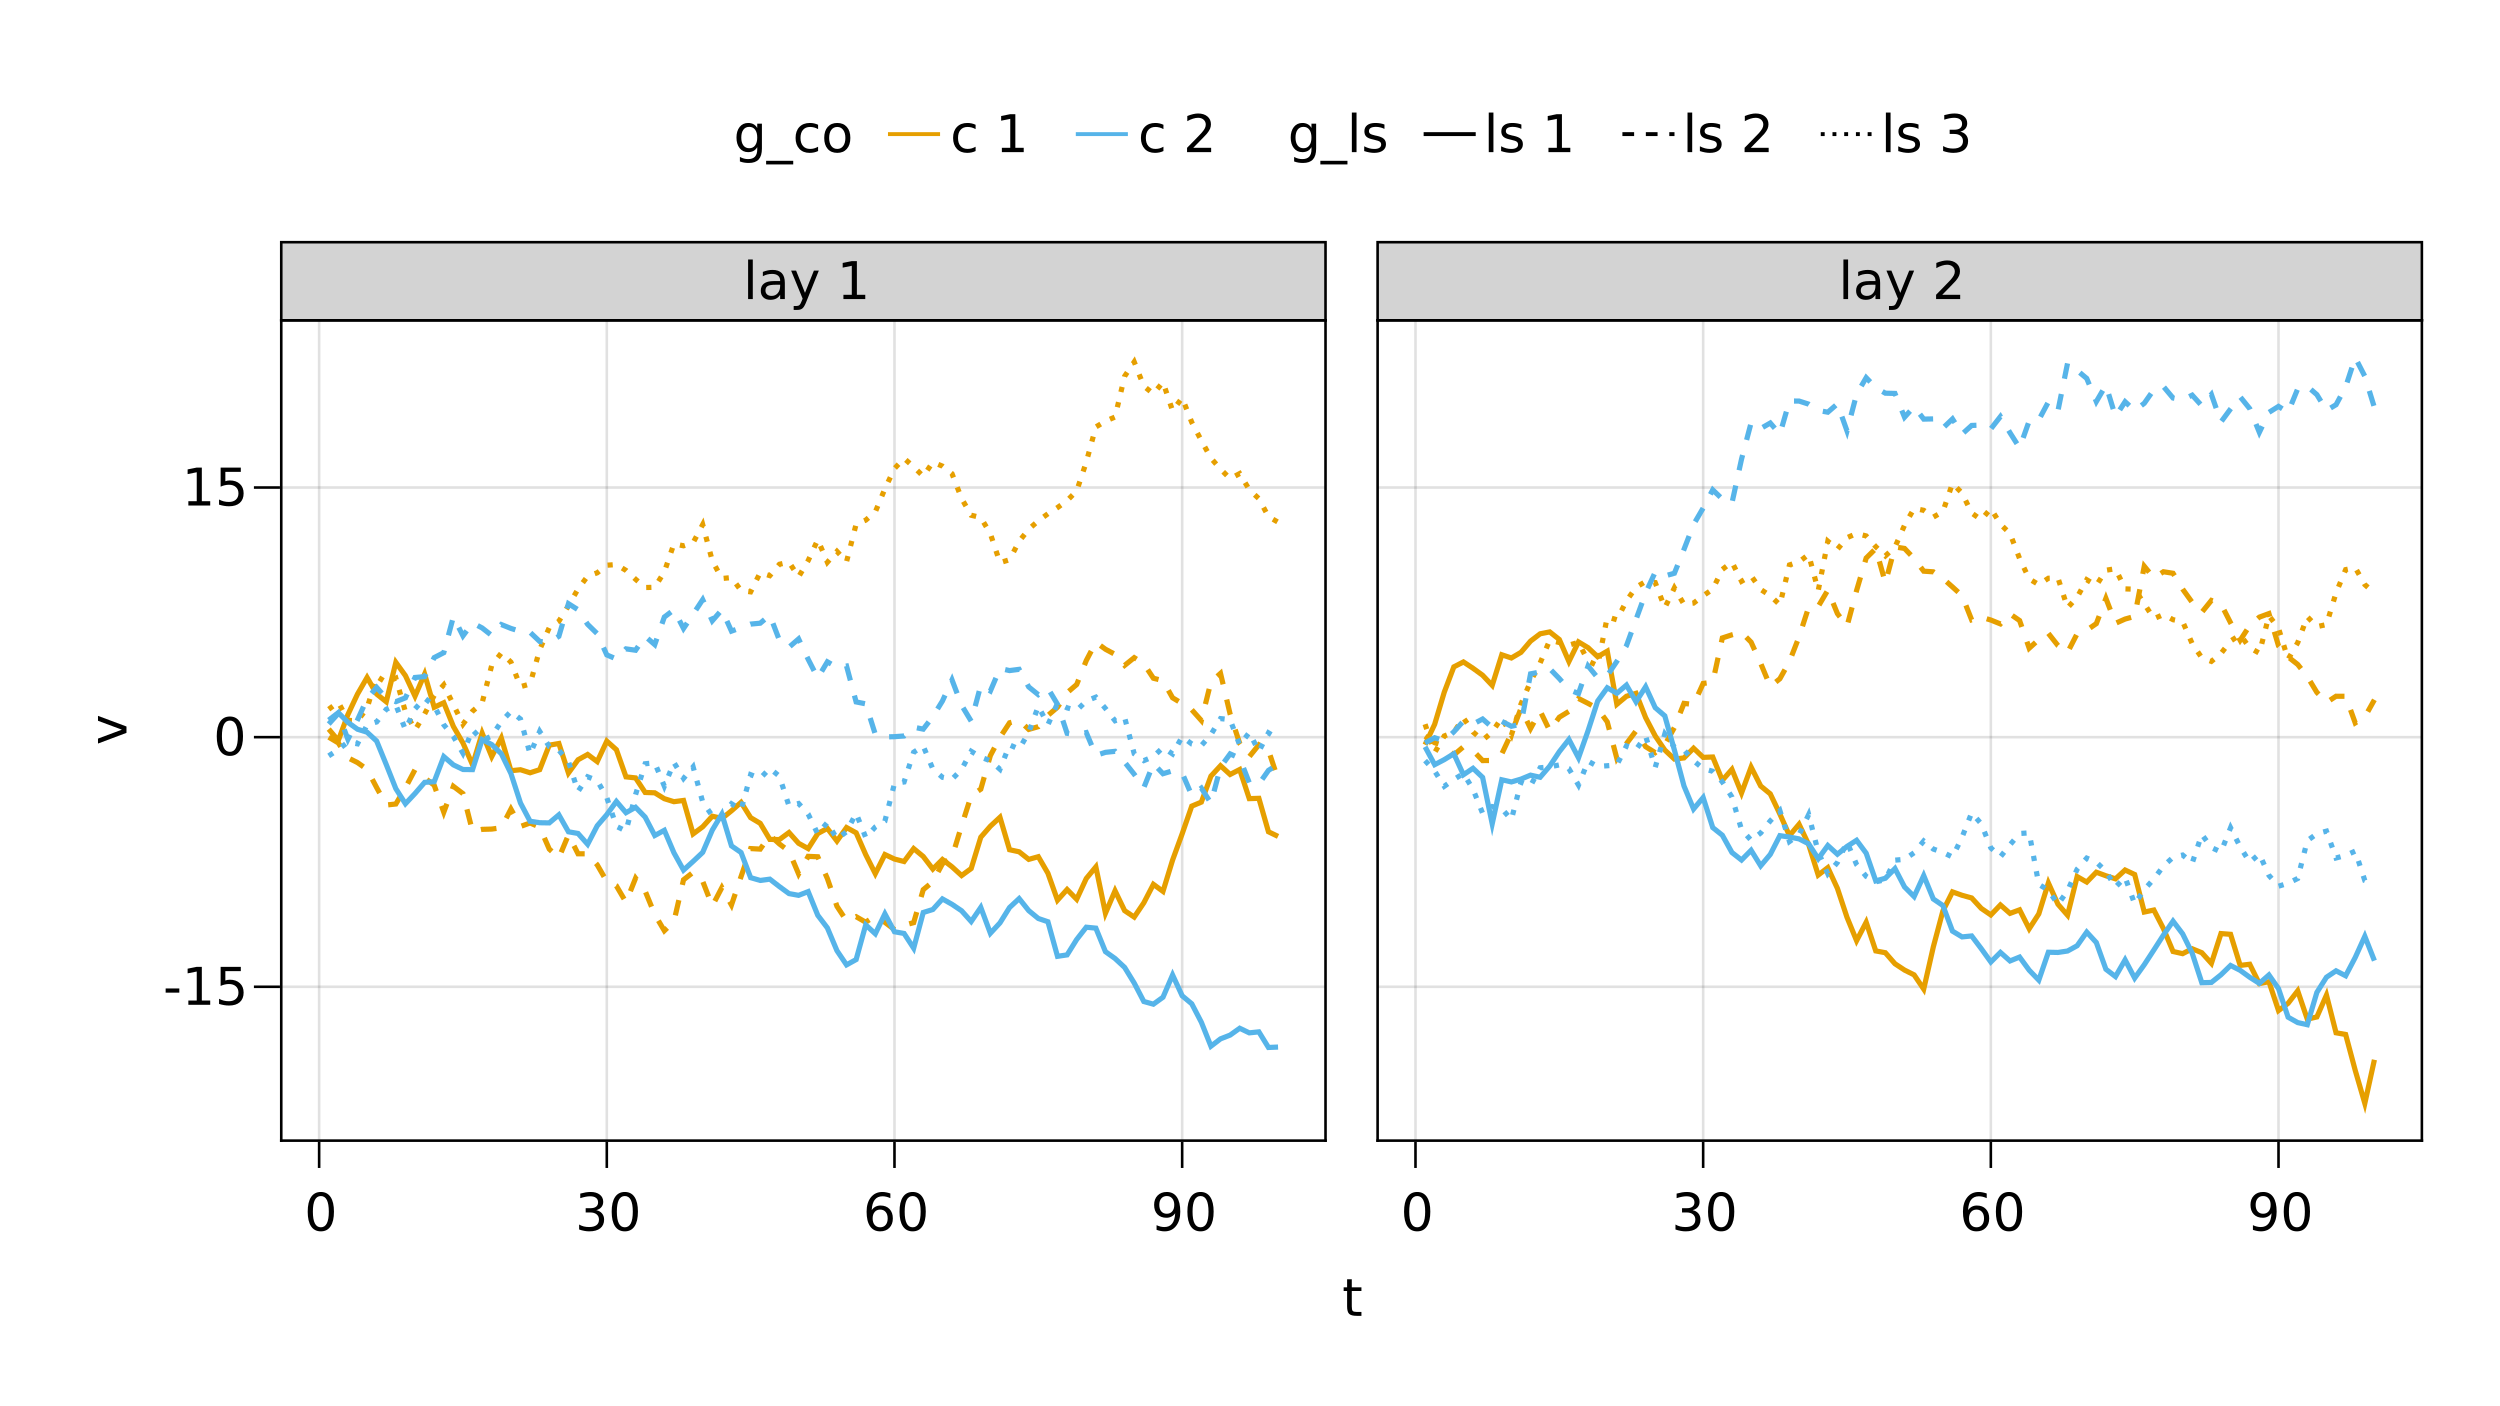 <?xml version="1.0" encoding="UTF-8"?>
<svg xmlns="http://www.w3.org/2000/svg" xmlns:xlink="http://www.w3.org/1999/xlink" width="960pt" height="540pt" viewBox="0 0 960 540" version="1.1">
<defs>
<g>
<symbol overflow="visible" id="glyph0-0">
<path style="stroke:none;" d="M 1 3.531 L 1 -14.109 L 11 -14.109 L 11 3.531 Z M 2.125 2.422 L 9.891 2.422 L 9.891 -12.984 L 2.125 -12.984 Z M 2.125 2.422 "/>
</symbol>
<symbol overflow="visible" id="glyph0-1">
<path style="stroke:none;" d="M 6.359 -13.281 C 5.336 -13.281 4.57 -12.781 4.062 -11.781 C 3.551 -10.781 3.297 -9.281 3.297 -7.281 C 3.297 -5.281 3.551 -3.781 4.062 -2.781 C 4.57 -1.781 5.336 -1.281 6.359 -1.281 C 7.379 -1.281 8.145 -1.781 8.656 -2.781 C 9.164 -3.781 9.422 -5.281 9.422 -7.281 C 9.422 -9.281 9.164 -10.781 8.656 -11.781 C 8.145 -12.781 7.379 -13.281 6.359 -13.281 Z M 6.359 -14.844 C 7.992 -14.844 9.238 -14.195 10.094 -12.906 C 10.957 -11.613 11.391 -9.738 11.391 -7.281 C 11.391 -4.82 10.957 -2.945 10.094 -1.656 C 9.238 -0.363 7.992 0.281 6.359 0.281 C 4.723 0.281 3.473 -0.363 2.609 -1.656 C 1.742 -2.945 1.312 -4.82 1.312 -7.281 C 1.312 -9.738 1.742 -11.613 2.609 -12.906 C 3.473 -14.195 4.723 -14.844 6.359 -14.844 Z M 6.359 -14.844 "/>
</symbol>
<symbol overflow="visible" id="glyph0-2">
<path style="stroke:none;" d="M 2.203 -0.297 L 2.203 -2.094 C 2.691 -1.863 3.191 -1.688 3.703 -1.562 C 4.211 -1.438 4.711 -1.375 5.203 -1.375 C 6.504 -1.375 7.492 -1.812 8.172 -2.688 C 8.859 -3.562 9.254 -4.895 9.359 -6.688 C 8.984 -6.125 8.504 -5.691 7.922 -5.391 C 7.336 -5.086 6.695 -4.938 6 -4.938 C 4.539 -4.938 3.383 -5.379 2.531 -6.266 C 1.688 -7.148 1.266 -8.359 1.266 -9.891 C 1.266 -11.379 1.707 -12.578 2.594 -13.484 C 3.477 -14.391 4.656 -14.844 6.125 -14.844 C 7.812 -14.844 9.098 -14.195 9.984 -12.906 C 10.867 -11.613 11.312 -9.738 11.312 -7.281 C 11.312 -4.977 10.766 -3.141 9.672 -1.766 C 8.586 -0.398 7.125 0.281 5.281 0.281 C 4.789 0.281 4.289 0.227 3.781 0.125 C 3.27 0.031 2.742 -0.109 2.203 -0.297 Z M 6.125 -6.484 C 7.008 -6.484 7.707 -6.785 8.219 -7.391 C 8.738 -7.992 9 -8.828 9 -9.891 C 9 -10.93 8.738 -11.754 8.219 -12.359 C 7.707 -12.973 7.008 -13.281 6.125 -13.281 C 5.238 -13.281 4.535 -12.973 4.016 -12.359 C 3.504 -11.754 3.25 -10.93 3.25 -9.891 C 3.25 -8.828 3.504 -7.992 4.016 -7.391 C 4.535 -6.785 5.238 -6.484 6.125 -6.484 Z M 6.125 -6.484 "/>
</symbol>
<symbol overflow="visible" id="glyph0-3">
<path style="stroke:none;" d="M 6.609 -8.078 C 5.723 -8.078 5.02 -7.773 4.5 -7.172 C 3.977 -6.566 3.719 -5.734 3.719 -4.672 C 3.719 -3.629 3.977 -2.801 4.5 -2.188 C 5.02 -1.582 5.723 -1.281 6.609 -1.281 C 7.492 -1.281 8.191 -1.582 8.703 -2.188 C 9.223 -2.801 9.484 -3.629 9.484 -4.672 C 9.484 -5.734 9.223 -6.566 8.703 -7.172 C 8.191 -7.773 7.492 -8.078 6.609 -8.078 Z M 10.516 -14.266 L 10.516 -12.469 C 10.023 -12.695 9.523 -12.875 9.016 -13 C 8.516 -13.125 8.016 -13.188 7.516 -13.188 C 6.211 -13.188 5.219 -12.742 4.531 -11.859 C 3.844 -10.984 3.453 -9.656 3.359 -7.875 C 3.742 -8.445 4.223 -8.883 4.797 -9.188 C 5.379 -9.488 6.02 -9.641 6.719 -9.641 C 8.188 -9.641 9.344 -9.191 10.188 -8.297 C 11.039 -7.41 11.469 -6.203 11.469 -4.672 C 11.469 -3.18 11.023 -1.984 10.141 -1.078 C 9.254 -0.172 8.078 0.281 6.609 0.281 C 4.922 0.281 3.629 -0.363 2.734 -1.656 C 1.836 -2.945 1.391 -4.82 1.391 -7.281 C 1.391 -9.582 1.938 -11.414 3.031 -12.781 C 4.125 -14.156 5.594 -14.844 7.438 -14.844 C 7.938 -14.844 8.438 -14.789 8.938 -14.688 C 9.445 -14.594 9.973 -14.453 10.516 -14.266 Z M 10.516 -14.266 "/>
</symbol>
<symbol overflow="visible" id="glyph0-4">
<path style="stroke:none;" d="M 3.656 -14.047 L 3.656 -10.938 L 7.359 -10.938 L 7.359 -9.547 L 3.656 -9.547 L 3.656 -3.609 C 3.656 -2.711 3.773 -2.133 4.016 -1.875 C 4.266 -1.625 4.766 -1.5 5.516 -1.5 L 7.359 -1.5 L 7.359 0 L 5.516 0 C 4.129 0 3.172 -0.254 2.641 -0.766 C 2.117 -1.285 1.859 -2.234 1.859 -3.609 L 1.859 -9.547 L 0.531 -9.547 L 0.531 -10.938 L 1.859 -10.938 L 1.859 -14.047 Z M 3.656 -14.047 "/>
</symbol>
<symbol overflow="visible" id="glyph1-0">
<path style="stroke:none;" d="M 1 3.531 L 1 -14.109 L 11 -14.109 L 11 3.531 Z M 2.125 2.422 L 9.891 2.422 L 9.891 -12.984 L 2.125 -12.984 Z M 2.125 2.422 "/>
</symbol>
<symbol overflow="visible" id="glyph1-1">
<path style="stroke:none;" d="M 8.109 -7.859 C 9.055 -7.66 9.797 -7.238 10.328 -6.594 C 10.859 -5.957 11.125 -5.172 11.125 -4.234 C 11.125 -2.797 10.629 -1.68 9.641 -0.891 C 8.648 -0.109 7.242 0.281 5.422 0.281 C 4.805 0.281 4.176 0.219 3.531 0.094 C 2.883 -0.02 2.219 -0.195 1.531 -0.438 L 1.531 -2.344 C 2.07 -2.02 2.664 -1.773 3.312 -1.609 C 3.969 -1.453 4.648 -1.375 5.359 -1.375 C 6.598 -1.375 7.539 -1.617 8.188 -2.109 C 8.832 -2.598 9.156 -3.305 9.156 -4.234 C 9.156 -5.098 8.852 -5.77 8.25 -6.25 C 7.656 -6.738 6.82 -6.984 5.75 -6.984 L 4.047 -6.984 L 4.047 -8.609 L 5.828 -8.609 C 6.797 -8.609 7.535 -8.801 8.047 -9.188 C 8.555 -9.57 8.812 -10.129 8.812 -10.859 C 8.812 -11.609 8.547 -12.18 8.016 -12.578 C 7.492 -12.984 6.738 -13.188 5.75 -13.188 C 5.207 -13.188 4.625 -13.125 4 -13 C 3.383 -12.883 2.707 -12.707 1.969 -12.469 L 1.969 -14.219 C 2.719 -14.426 3.414 -14.582 4.062 -14.688 C 4.719 -14.789 5.336 -14.844 5.922 -14.844 C 7.422 -14.844 8.602 -14.5 9.469 -13.812 C 10.344 -13.133 10.781 -12.219 10.781 -11.062 C 10.781 -10.258 10.547 -9.578 10.078 -9.016 C 9.617 -8.461 8.961 -8.078 8.109 -7.859 Z M 8.109 -7.859 "/>
</symbol>
<symbol overflow="visible" id="glyph2-0">
<path style="stroke:none;" d="M 1 3.531 L 1 -14.109 L 11 -14.109 L 11 3.531 Z M 2.125 2.422 L 9.891 2.422 L 9.891 -12.984 L 2.125 -12.984 Z M 2.125 2.422 "/>
</symbol>
<symbol overflow="visible" id="glyph2-1">
<path style="stroke:none;" d="M 6.359 -13.281 C 5.336 -13.281 4.57 -12.781 4.062 -11.781 C 3.551 -10.781 3.297 -9.281 3.297 -7.281 C 3.297 -5.281 3.551 -3.781 4.062 -2.781 C 4.57 -1.781 5.336 -1.281 6.359 -1.281 C 7.379 -1.281 8.145 -1.781 8.656 -2.781 C 9.164 -3.781 9.422 -5.281 9.422 -7.281 C 9.422 -9.281 9.164 -10.781 8.656 -11.781 C 8.145 -12.781 7.379 -13.281 6.359 -13.281 Z M 6.359 -14.844 C 7.992 -14.844 9.238 -14.195 10.094 -12.906 C 10.957 -11.613 11.391 -9.738 11.391 -7.281 C 11.391 -4.82 10.957 -2.945 10.094 -1.656 C 9.238 -0.363 7.992 0.281 6.359 0.281 C 4.723 0.281 3.473 -0.363 2.609 -1.656 C 1.742 -2.945 1.312 -4.82 1.312 -7.281 C 1.312 -9.738 1.742 -11.613 2.609 -12.906 C 3.473 -14.195 4.723 -14.844 6.359 -14.844 Z M 6.359 -14.844 "/>
</symbol>
<symbol overflow="visible" id="glyph2-2">
<path style="stroke:none;" d="M 6.609 -8.078 C 5.723 -8.078 5.02 -7.773 4.5 -7.172 C 3.977 -6.566 3.719 -5.734 3.719 -4.672 C 3.719 -3.629 3.977 -2.801 4.5 -2.188 C 5.02 -1.582 5.723 -1.281 6.609 -1.281 C 7.492 -1.281 8.191 -1.582 8.703 -2.188 C 9.223 -2.801 9.484 -3.629 9.484 -4.672 C 9.484 -5.734 9.223 -6.566 8.703 -7.172 C 8.191 -7.773 7.492 -8.078 6.609 -8.078 Z M 10.516 -14.266 L 10.516 -12.469 C 10.023 -12.695 9.523 -12.875 9.016 -13 C 8.516 -13.125 8.016 -13.188 7.516 -13.188 C 6.211 -13.188 5.219 -12.742 4.531 -11.859 C 3.844 -10.984 3.453 -9.656 3.359 -7.875 C 3.742 -8.445 4.223 -8.883 4.797 -9.188 C 5.379 -9.488 6.02 -9.641 6.719 -9.641 C 8.188 -9.641 9.344 -9.191 10.188 -8.297 C 11.039 -7.41 11.469 -6.203 11.469 -4.672 C 11.469 -3.18 11.023 -1.984 10.141 -1.078 C 9.254 -0.172 8.078 0.281 6.609 0.281 C 4.922 0.281 3.629 -0.363 2.734 -1.656 C 1.836 -2.945 1.391 -4.82 1.391 -7.281 C 1.391 -9.582 1.938 -11.414 3.031 -12.781 C 4.125 -14.156 5.594 -14.844 7.438 -14.844 C 7.938 -14.844 8.438 -14.789 8.938 -14.688 C 9.445 -14.594 9.973 -14.453 10.516 -14.266 Z M 10.516 -14.266 "/>
</symbol>
<symbol overflow="visible" id="glyph3-0">
<path style="stroke:none;" d="M 1 3.531 L 1 -14.109 L 11 -14.109 L 11 3.531 Z M 2.125 2.422 L 9.891 2.422 L 9.891 -12.984 L 2.125 -12.984 Z M 2.125 2.422 "/>
</symbol>
<symbol overflow="visible" id="glyph3-1">
<path style="stroke:none;" d="M 6.359 -13.281 C 5.336 -13.281 4.57 -12.781 4.062 -11.781 C 3.551 -10.781 3.297 -9.281 3.297 -7.281 C 3.297 -5.281 3.551 -3.781 4.062 -2.781 C 4.57 -1.781 5.336 -1.281 6.359 -1.281 C 7.379 -1.281 8.145 -1.781 8.656 -2.781 C 9.164 -3.781 9.422 -5.281 9.422 -7.281 C 9.422 -9.281 9.164 -10.781 8.656 -11.781 C 8.145 -12.781 7.379 -13.281 6.359 -13.281 Z M 6.359 -14.844 C 7.992 -14.844 9.238 -14.195 10.094 -12.906 C 10.957 -11.613 11.391 -9.738 11.391 -7.281 C 11.391 -4.82 10.957 -2.945 10.094 -1.656 C 9.238 -0.363 7.992 0.281 6.359 0.281 C 4.723 0.281 3.473 -0.363 2.609 -1.656 C 1.742 -2.945 1.312 -4.82 1.312 -7.281 C 1.312 -9.738 1.742 -11.613 2.609 -12.906 C 3.473 -14.195 4.723 -14.844 6.359 -14.844 Z M 6.359 -14.844 "/>
</symbol>
<symbol overflow="visible" id="glyph4-0">
<path style="stroke:none;" d="M 1 3.531 L 1 -14.109 L 11 -14.109 L 11 3.531 Z M 2.125 2.422 L 9.891 2.422 L 9.891 -12.984 L 2.125 -12.984 Z M 2.125 2.422 "/>
</symbol>
<symbol overflow="visible" id="glyph4-1">
<path style="stroke:none;" d="M 0.984 -6.281 L 6.234 -6.281 L 6.234 -4.672 L 0.984 -4.672 Z M 0.984 -6.281 "/>
</symbol>
<symbol overflow="visible" id="glyph5-0">
<path style="stroke:none;" d="M 1 3.531 L 1 -14.109 L 11 -14.109 L 11 3.531 Z M 2.125 2.422 L 9.891 2.422 L 9.891 -12.984 L 2.125 -12.984 Z M 2.125 2.422 "/>
</symbol>
<symbol overflow="visible" id="glyph5-1">
<path style="stroke:none;" d="M 2.484 -1.656 L 5.703 -1.656 L 5.703 -12.781 L 2.203 -12.078 L 2.203 -13.875 L 5.688 -14.578 L 7.656 -14.578 L 7.656 -1.656 L 10.875 -1.656 L 10.875 0 L 2.484 0 Z M 2.484 -1.656 "/>
</symbol>
<symbol overflow="visible" id="glyph6-0">
<path style="stroke:none;" d="M 1 3.531 L 1 -14.109 L 11 -14.109 L 11 3.531 Z M 2.125 2.422 L 9.891 2.422 L 9.891 -12.984 L 2.125 -12.984 Z M 2.125 2.422 "/>
</symbol>
<symbol overflow="visible" id="glyph6-1">
<path style="stroke:none;" d="M 2.156 -14.578 L 9.906 -14.578 L 9.906 -12.922 L 3.969 -12.922 L 3.969 -9.344 C 4.25 -9.445 4.531 -9.52 4.812 -9.562 C 5.102 -9.613 5.395 -9.641 5.688 -9.641 C 7.312 -9.641 8.598 -9.191 9.547 -8.297 C 10.504 -7.41 10.984 -6.203 10.984 -4.672 C 10.984 -3.109 10.492 -1.891 9.516 -1.016 C 8.535 -0.148 7.156 0.281 5.375 0.281 C 4.77 0.281 4.148 0.227 3.516 0.125 C 2.879 0.02 2.223 -0.133 1.547 -0.344 L 1.547 -2.328 C 2.129 -2.004 2.734 -1.766 3.359 -1.609 C 3.984 -1.453 4.645 -1.375 5.344 -1.375 C 6.469 -1.375 7.359 -1.672 8.016 -2.266 C 8.672 -2.859 9 -3.66 9 -4.672 C 9 -5.691 8.672 -6.5 8.016 -7.094 C 7.359 -7.688 6.469 -7.984 5.344 -7.984 C 4.812 -7.984 4.285 -7.922 3.766 -7.797 C 3.242 -7.68 2.707 -7.5 2.156 -7.25 Z M 2.156 -14.578 "/>
</symbol>
<symbol overflow="visible" id="glyph6-2">
<path style="stroke:none;" d="M 6.359 -13.281 C 5.336 -13.281 4.57 -12.781 4.062 -11.781 C 3.551 -10.781 3.297 -9.281 3.297 -7.281 C 3.297 -5.281 3.551 -3.781 4.062 -2.781 C 4.57 -1.781 5.336 -1.281 6.359 -1.281 C 7.379 -1.281 8.145 -1.781 8.656 -2.781 C 9.164 -3.781 9.422 -5.281 9.422 -7.281 C 9.422 -9.281 9.164 -10.781 8.656 -11.781 C 8.145 -12.781 7.379 -13.281 6.359 -13.281 Z M 6.359 -14.844 C 7.992 -14.844 9.238 -14.195 10.094 -12.906 C 10.957 -11.613 11.391 -9.738 11.391 -7.281 C 11.391 -4.82 10.957 -2.945 10.094 -1.656 C 9.238 -0.363 7.992 0.281 6.359 0.281 C 4.723 0.281 3.473 -0.363 2.609 -1.656 C 1.742 -2.945 1.312 -4.82 1.312 -7.281 C 1.312 -9.738 1.742 -11.613 2.609 -12.906 C 3.473 -14.195 4.723 -14.844 6.359 -14.844 Z M 6.359 -14.844 "/>
</symbol>
<symbol overflow="visible" id="glyph7-0">
<path style="stroke:none;" d="M 1 3.531 L 1 -14.109 L 11 -14.109 L 11 3.531 Z M 2.125 2.422 L 9.891 2.422 L 9.891 -12.984 L 2.125 -12.984 Z M 2.125 2.422 "/>
</symbol>
<symbol overflow="visible" id="glyph7-1">
<path style="stroke:none;" d="M 2.484 -1.656 L 5.703 -1.656 L 5.703 -12.781 L 2.203 -12.078 L 2.203 -13.875 L 5.688 -14.578 L 7.656 -14.578 L 7.656 -1.656 L 10.875 -1.656 L 10.875 0 L 2.484 0 Z M 2.484 -1.656 "/>
</symbol>
<symbol overflow="visible" id="glyph8-0">
<path style="stroke:none;" d="M 1 3.531 L 1 -14.109 L 11 -14.109 L 11 3.531 Z M 2.125 2.422 L 9.891 2.422 L 9.891 -12.984 L 2.125 -12.984 Z M 2.125 2.422 "/>
</symbol>
<symbol overflow="visible" id="glyph8-1">
<path style="stroke:none;" d="M 2.156 -14.578 L 9.906 -14.578 L 9.906 -12.922 L 3.969 -12.922 L 3.969 -9.344 C 4.25 -9.445 4.531 -9.52 4.812 -9.562 C 5.102 -9.613 5.395 -9.641 5.688 -9.641 C 7.312 -9.641 8.598 -9.191 9.547 -8.297 C 10.504 -7.41 10.984 -6.203 10.984 -4.672 C 10.984 -3.109 10.492 -1.891 9.516 -1.016 C 8.535 -0.148 7.156 0.281 5.375 0.281 C 4.77 0.281 4.148 0.227 3.516 0.125 C 2.879 0.02 2.223 -0.133 1.547 -0.344 L 1.547 -2.328 C 2.129 -2.004 2.734 -1.766 3.359 -1.609 C 3.984 -1.453 4.645 -1.375 5.344 -1.375 C 6.469 -1.375 7.359 -1.672 8.016 -2.266 C 8.672 -2.859 9 -3.66 9 -4.672 C 9 -5.691 8.672 -6.5 8.016 -7.094 C 7.359 -7.688 6.469 -7.984 5.344 -7.984 C 4.812 -7.984 4.285 -7.922 3.766 -7.797 C 3.242 -7.68 2.707 -7.5 2.156 -7.25 Z M 2.156 -14.578 "/>
</symbol>
<symbol overflow="visible" id="glyph9-0">
<path style="stroke:none;" d="M 1 3.531 L 1 -14.109 L 11 -14.109 L 11 3.531 Z M 2.125 2.422 L 9.891 2.422 L 9.891 -12.984 L 2.125 -12.984 Z M 2.125 2.422 "/>
</symbol>
<symbol overflow="visible" id="glyph9-1">
<path style="stroke:none;" d="M 8.109 -7.859 C 9.055 -7.66 9.797 -7.238 10.328 -6.594 C 10.859 -5.957 11.125 -5.172 11.125 -4.234 C 11.125 -2.797 10.629 -1.68 9.641 -0.891 C 8.648 -0.109 7.242 0.281 5.422 0.281 C 4.805 0.281 4.176 0.219 3.531 0.094 C 2.883 -0.02 2.219 -0.195 1.531 -0.438 L 1.531 -2.344 C 2.07 -2.02 2.664 -1.773 3.312 -1.609 C 3.969 -1.453 4.648 -1.375 5.359 -1.375 C 6.598 -1.375 7.539 -1.617 8.188 -2.109 C 8.832 -2.598 9.156 -3.305 9.156 -4.234 C 9.156 -5.098 8.852 -5.77 8.25 -6.25 C 7.656 -6.738 6.82 -6.984 5.75 -6.984 L 4.047 -6.984 L 4.047 -8.609 L 5.828 -8.609 C 6.797 -8.609 7.535 -8.801 8.047 -9.188 C 8.555 -9.57 8.812 -10.129 8.812 -10.859 C 8.812 -11.609 8.547 -12.18 8.016 -12.578 C 7.492 -12.984 6.738 -13.188 5.75 -13.188 C 5.207 -13.188 4.625 -13.125 4 -13 C 3.383 -12.883 2.707 -12.707 1.969 -12.469 L 1.969 -14.219 C 2.719 -14.426 3.414 -14.582 4.062 -14.688 C 4.719 -14.789 5.336 -14.844 5.922 -14.844 C 7.422 -14.844 8.602 -14.5 9.469 -13.812 C 10.344 -13.133 10.781 -12.219 10.781 -11.062 C 10.781 -10.258 10.547 -9.578 10.078 -9.016 C 9.617 -8.461 8.961 -8.078 8.109 -7.859 Z M 8.109 -7.859 "/>
</symbol>
<symbol overflow="visible" id="glyph9-2">
<path style="stroke:none;" d="M 6.359 -13.281 C 5.336 -13.281 4.57 -12.781 4.062 -11.781 C 3.551 -10.781 3.297 -9.281 3.297 -7.281 C 3.297 -5.281 3.551 -3.781 4.062 -2.781 C 4.57 -1.781 5.336 -1.281 6.359 -1.281 C 7.379 -1.281 8.145 -1.781 8.656 -2.781 C 9.164 -3.781 9.422 -5.281 9.422 -7.281 C 9.422 -9.281 9.164 -10.781 8.656 -11.781 C 8.145 -12.781 7.379 -13.281 6.359 -13.281 Z M 6.359 -14.844 C 7.992 -14.844 9.238 -14.195 10.094 -12.906 C 10.957 -11.613 11.391 -9.738 11.391 -7.281 C 11.391 -4.82 10.957 -2.945 10.094 -1.656 C 9.238 -0.363 7.992 0.281 6.359 0.281 C 4.723 0.281 3.473 -0.363 2.609 -1.656 C 1.742 -2.945 1.312 -4.82 1.312 -7.281 C 1.312 -9.738 1.742 -11.613 2.609 -12.906 C 3.473 -14.195 4.723 -14.844 6.359 -14.844 Z M 6.359 -14.844 "/>
</symbol>
<symbol overflow="visible" id="glyph10-0">
<path style="stroke:none;" d="M 1 3.531 L 1 -14.109 L 11 -14.109 L 11 3.531 Z M 2.125 2.422 L 9.891 2.422 L 9.891 -12.984 L 2.125 -12.984 Z M 2.125 2.422 "/>
</symbol>
<symbol overflow="visible" id="glyph10-1">
<path style="stroke:none;" d="M 6.359 -13.281 C 5.336 -13.281 4.57 -12.781 4.062 -11.781 C 3.551 -10.781 3.297 -9.281 3.297 -7.281 C 3.297 -5.281 3.551 -3.781 4.062 -2.781 C 4.57 -1.781 5.336 -1.281 6.359 -1.281 C 7.379 -1.281 8.145 -1.781 8.656 -2.781 C 9.164 -3.781 9.422 -5.281 9.422 -7.281 C 9.422 -9.281 9.164 -10.781 8.656 -11.781 C 8.145 -12.781 7.379 -13.281 6.359 -13.281 Z M 6.359 -14.844 C 7.992 -14.844 9.238 -14.195 10.094 -12.906 C 10.957 -11.613 11.391 -9.738 11.391 -7.281 C 11.391 -4.82 10.957 -2.945 10.094 -1.656 C 9.238 -0.363 7.992 0.281 6.359 0.281 C 4.723 0.281 3.473 -0.363 2.609 -1.656 C 1.742 -2.945 1.312 -4.82 1.312 -7.281 C 1.312 -9.738 1.742 -11.613 2.609 -12.906 C 3.473 -14.195 4.723 -14.844 6.359 -14.844 Z M 6.359 -14.844 "/>
</symbol>
<symbol overflow="visible" id="glyph10-2">
<path style="stroke:none;" d="M 2.203 -0.297 L 2.203 -2.094 C 2.691 -1.863 3.191 -1.688 3.703 -1.562 C 4.211 -1.438 4.711 -1.375 5.203 -1.375 C 6.504 -1.375 7.492 -1.812 8.172 -2.688 C 8.859 -3.562 9.254 -4.895 9.359 -6.688 C 8.984 -6.125 8.504 -5.691 7.922 -5.391 C 7.336 -5.086 6.695 -4.938 6 -4.938 C 4.539 -4.938 3.383 -5.379 2.531 -6.266 C 1.688 -7.148 1.266 -8.359 1.266 -9.891 C 1.266 -11.379 1.707 -12.578 2.594 -13.484 C 3.477 -14.391 4.656 -14.844 6.125 -14.844 C 7.812 -14.844 9.098 -14.195 9.984 -12.906 C 10.867 -11.613 11.312 -9.738 11.312 -7.281 C 11.312 -4.977 10.766 -3.141 9.672 -1.766 C 8.586 -0.398 7.125 0.281 5.281 0.281 C 4.789 0.281 4.289 0.227 3.781 0.125 C 3.27 0.031 2.742 -0.109 2.203 -0.297 Z M 6.125 -6.484 C 7.008 -6.484 7.707 -6.785 8.219 -7.391 C 8.738 -7.992 9 -8.828 9 -9.891 C 9 -10.93 8.738 -11.754 8.219 -12.359 C 7.707 -12.973 7.008 -13.281 6.125 -13.281 C 5.238 -13.281 4.535 -12.973 4.016 -12.359 C 3.504 -11.754 3.25 -10.93 3.25 -9.891 C 3.25 -8.828 3.504 -7.992 4.016 -7.391 C 4.535 -6.785 5.238 -6.484 6.125 -6.484 Z M 6.125 -6.484 "/>
</symbol>
<symbol overflow="visible" id="glyph11-0">
<path style="stroke:none;" d="M 1 3.531 L 1 -14.109 L 11 -14.109 L 11 3.531 Z M 2.125 2.422 L 9.891 2.422 L 9.891 -12.984 L 2.125 -12.984 Z M 2.125 2.422 "/>
</symbol>
<symbol overflow="visible" id="glyph11-1">
<path style="stroke:none;" d="M 1.891 -15.203 L 3.688 -15.203 L 3.688 0 L 1.891 0 Z M 1.891 -15.203 "/>
</symbol>
<symbol overflow="visible" id="glyph11-2">
<path style="stroke:none;" d="M 6.438 1.016 C 5.926 2.316 5.43 3.164 4.953 3.562 C 4.473 3.957 3.828 4.156 3.016 4.156 L 1.578 4.156 L 1.578 2.656 L 2.641 2.656 C 3.129 2.656 3.508 2.535 3.781 2.297 C 4.062 2.066 4.367 1.516 4.703 0.641 L 5.016 -0.172 L 0.594 -10.938 L 2.5 -10.938 L 5.922 -2.391 L 9.344 -10.938 L 11.234 -10.938 Z M 6.438 1.016 "/>
</symbol>
<symbol overflow="visible" id="glyph11-3">
<path style="stroke:none;" d=""/>
</symbol>
<symbol overflow="visible" id="glyph11-4">
<path style="stroke:none;" d="M 2.484 -1.656 L 5.703 -1.656 L 5.703 -12.781 L 2.203 -12.078 L 2.203 -13.875 L 5.688 -14.578 L 7.656 -14.578 L 7.656 -1.656 L 10.875 -1.656 L 10.875 0 L 2.484 0 Z M 2.484 -1.656 "/>
</symbol>
<symbol overflow="visible" id="glyph12-0">
<path style="stroke:none;" d="M 1 3.531 L 1 -14.109 L 11 -14.109 L 11 3.531 Z M 2.125 2.422 L 9.891 2.422 L 9.891 -12.984 L 2.125 -12.984 Z M 2.125 2.422 "/>
</symbol>
<symbol overflow="visible" id="glyph12-1">
<path style="stroke:none;" d="M 6.859 -5.5 C 5.398 -5.5 4.391 -5.332 3.828 -5 C 3.273 -4.664 3 -4.098 3 -3.297 C 3 -2.66 3.207 -2.156 3.625 -1.781 C 4.051 -1.406 4.625 -1.219 5.344 -1.219 C 6.344 -1.219 7.141 -1.57 7.734 -2.281 C 8.336 -2.988 8.641 -3.926 8.641 -5.094 L 8.641 -5.5 Z M 10.438 -6.234 L 10.438 0 L 8.641 0 L 8.641 -1.656 C 8.234 -1 7.723 -0.508 7.109 -0.188 C 6.492 0.125 5.742 0.281 4.859 0.281 C 3.742 0.281 2.852 -0.031 2.188 -0.656 C 1.531 -1.289 1.203 -2.133 1.203 -3.188 C 1.203 -4.414 1.613 -5.344 2.438 -5.969 C 3.258 -6.594 4.488 -6.906 6.125 -6.906 L 8.641 -6.906 L 8.641 -7.078 C 8.641 -7.91 8.367 -8.551 7.828 -9 C 7.285 -9.445 6.52 -9.672 5.531 -9.672 C 4.906 -9.672 4.297 -9.598 3.703 -9.453 C 3.117 -9.305 2.551 -9.082 2 -8.781 L 2 -10.438 C 2.656 -10.695 3.289 -10.891 3.906 -11.016 C 4.531 -11.141 5.133 -11.203 5.719 -11.203 C 7.301 -11.203 8.484 -10.789 9.266 -9.969 C 10.047 -9.145 10.438 -7.898 10.438 -6.234 Z M 10.438 -6.234 "/>
</symbol>
<symbol overflow="visible" id="glyph13-0">
<path style="stroke:none;" d="M 1 3.531 L 1 -14.109 L 11 -14.109 L 11 3.531 Z M 2.125 2.422 L 9.891 2.422 L 9.891 -12.984 L 2.125 -12.984 Z M 2.125 2.422 "/>
</symbol>
<symbol overflow="visible" id="glyph13-1">
<path style="stroke:none;" d="M 1.891 -15.203 L 3.688 -15.203 L 3.688 0 L 1.891 0 Z M 1.891 -15.203 "/>
</symbol>
<symbol overflow="visible" id="glyph13-2">
<path style="stroke:none;" d="M 6.438 1.016 C 5.926 2.316 5.43 3.164 4.953 3.562 C 4.473 3.957 3.828 4.156 3.016 4.156 L 1.578 4.156 L 1.578 2.656 L 2.641 2.656 C 3.129 2.656 3.508 2.535 3.781 2.297 C 4.062 2.066 4.367 1.516 4.703 0.641 L 5.016 -0.172 L 0.594 -10.938 L 2.5 -10.938 L 5.922 -2.391 L 9.344 -10.938 L 11.234 -10.938 Z M 6.438 1.016 "/>
</symbol>
<symbol overflow="visible" id="glyph13-3">
<path style="stroke:none;" d=""/>
</symbol>
<symbol overflow="visible" id="glyph13-4">
<path style="stroke:none;" d="M 3.844 -1.656 L 10.719 -1.656 L 10.719 0 L 1.469 0 L 1.469 -1.656 C 2.219 -2.438 3.238 -3.477 4.531 -4.781 C 5.82 -6.082 6.633 -6.926 6.969 -7.312 C 7.594 -8.02 8.031 -8.617 8.281 -9.109 C 8.531 -9.598 8.656 -10.082 8.656 -10.562 C 8.656 -11.332 8.383 -11.961 7.844 -12.453 C 7.301 -12.941 6.594 -13.188 5.719 -13.188 C 5.102 -13.188 4.453 -13.078 3.766 -12.859 C 3.078 -12.648 2.344 -12.328 1.562 -11.891 L 1.562 -13.875 C 2.352 -14.195 3.094 -14.438 3.781 -14.594 C 4.477 -14.758 5.113 -14.844 5.688 -14.844 C 7.195 -14.844 8.398 -14.461 9.297 -13.703 C 10.191 -12.953 10.641 -11.945 10.641 -10.688 C 10.641 -10.082 10.523 -9.508 10.297 -8.969 C 10.078 -8.438 9.672 -7.805 9.078 -7.078 C 8.922 -6.891 8.406 -6.344 7.531 -5.438 C 6.656 -4.539 5.426 -3.281 3.844 -1.656 Z M 3.844 -1.656 "/>
</symbol>
<symbol overflow="visible" id="glyph14-0">
<path style="stroke:none;" d="M 1 3.531 L 1 -14.109 L 11 -14.109 L 11 3.531 Z M 2.125 2.422 L 9.891 2.422 L 9.891 -12.984 L 2.125 -12.984 Z M 2.125 2.422 "/>
</symbol>
<symbol overflow="visible" id="glyph14-1">
<path style="stroke:none;" d="M 6.859 -5.5 C 5.398 -5.5 4.391 -5.332 3.828 -5 C 3.273 -4.664 3 -4.098 3 -3.297 C 3 -2.66 3.207 -2.156 3.625 -1.781 C 4.051 -1.406 4.625 -1.219 5.344 -1.219 C 6.344 -1.219 7.141 -1.57 7.734 -2.281 C 8.336 -2.988 8.641 -3.926 8.641 -5.094 L 8.641 -5.5 Z M 10.438 -6.234 L 10.438 0 L 8.641 0 L 8.641 -1.656 C 8.234 -1 7.723 -0.508 7.109 -0.188 C 6.492 0.125 5.742 0.281 4.859 0.281 C 3.742 0.281 2.852 -0.031 2.188 -0.656 C 1.531 -1.289 1.203 -2.133 1.203 -3.188 C 1.203 -4.414 1.613 -5.344 2.438 -5.969 C 3.258 -6.594 4.488 -6.906 6.125 -6.906 L 8.641 -6.906 L 8.641 -7.078 C 8.641 -7.91 8.367 -8.551 7.828 -9 C 7.285 -9.445 6.52 -9.672 5.531 -9.672 C 4.906 -9.672 4.297 -9.598 3.703 -9.453 C 3.117 -9.305 2.551 -9.082 2 -8.781 L 2 -10.438 C 2.656 -10.695 3.289 -10.891 3.906 -11.016 C 4.531 -11.141 5.133 -11.203 5.719 -11.203 C 7.301 -11.203 8.484 -10.789 9.266 -9.969 C 10.047 -9.145 10.438 -7.898 10.438 -6.234 Z M 10.438 -6.234 "/>
</symbol>
<symbol overflow="visible" id="glyph15-0">
<path style="stroke:none;" d="M 3.531 -1 L -14.109 -1 L -14.109 -11 L 3.531 -11 Z M 2.422 -2.125 L 2.422 -9.891 L -12.984 -9.891 L -12.984 -2.125 Z M 2.422 -2.125 "/>
</symbol>
<symbol overflow="visible" id="glyph15-1">
<path style="stroke:none;" d="M -10.938 -0.594 L -10.938 -2.5 L -1.766 -5.922 L -10.938 -9.344 L -10.938 -11.234 L 0 -7.141 L 0 -4.703 Z M -10.938 -0.594 "/>
</symbol>
<symbol overflow="visible" id="glyph16-0">
<path style="stroke:none;" d="M 1 3.531 L 1 -14.109 L 11 -14.109 L 11 3.531 Z M 2.125 2.422 L 9.891 2.422 L 9.891 -12.984 L 2.125 -12.984 Z M 2.125 2.422 "/>
</symbol>
<symbol overflow="visible" id="glyph16-1">
<path style="stroke:none;" d="M 9.078 -5.594 C 9.078 -6.895 8.805 -7.906 8.266 -8.625 C 7.734 -9.344 6.984 -9.703 6.016 -9.703 C 5.055 -9.703 4.305 -9.344 3.766 -8.625 C 3.223 -7.906 2.953 -6.895 2.953 -5.594 C 2.953 -4.301 3.223 -3.297 3.766 -2.578 C 4.305 -1.859 5.055 -1.5 6.016 -1.5 C 6.984 -1.5 7.734 -1.859 8.266 -2.578 C 8.805 -3.297 9.078 -4.301 9.078 -5.594 Z M 10.875 -1.359 C 10.875 0.504 10.461 1.891 9.641 2.797 C 8.816 3.703 7.551 4.156 5.844 4.156 C 5.207 4.156 4.609 4.109 4.047 4.016 C 3.492 3.922 2.953 3.773 2.422 3.578 L 2.422 1.844 C 2.953 2.125 3.473 2.332 3.984 2.469 C 4.492 2.602 5.02 2.672 5.562 2.672 C 6.738 2.672 7.617 2.363 8.203 1.75 C 8.785 1.133 9.078 0.207 9.078 -1.031 L 9.078 -1.922 C 8.711 -1.273 8.238 -0.789 7.656 -0.469 C 7.07 -0.156 6.379 0 5.578 0 C 4.234 0 3.148 -0.508 2.328 -1.531 C 1.516 -2.551 1.109 -3.906 1.109 -5.594 C 1.109 -7.289 1.516 -8.648 2.328 -9.672 C 3.148 -10.691 4.234 -11.203 5.578 -11.203 C 6.379 -11.203 7.07 -11.039 7.656 -10.719 C 8.238 -10.406 8.711 -9.926 9.078 -9.281 L 9.078 -10.938 L 10.875 -10.938 Z M 10.875 -1.359 "/>
</symbol>
<symbol overflow="visible" id="glyph16-2">
<path style="stroke:none;" d="M 9.75 -10.516 L 9.75 -8.844 C 9.25 -9.125 8.742 -9.332 8.234 -9.469 C 7.723 -9.602 7.207 -9.672 6.688 -9.672 C 5.52 -9.672 4.613 -9.301 3.969 -8.562 C 3.32 -7.832 3 -6.797 3 -5.453 C 3 -4.117 3.32 -3.082 3.969 -2.344 C 4.613 -1.602 5.52 -1.234 6.688 -1.234 C 7.207 -1.234 7.723 -1.301 8.234 -1.438 C 8.742 -1.582 9.25 -1.797 9.75 -2.078 L 9.75 -0.422 C 9.25 -0.18 8.727 -0.004 8.188 0.109 C 7.656 0.223 7.086 0.281 6.484 0.281 C 4.836 0.281 3.531 -0.234 2.562 -1.266 C 1.594 -2.305 1.109 -3.703 1.109 -5.453 C 1.109 -7.242 1.598 -8.648 2.578 -9.672 C 3.555 -10.691 4.898 -11.203 6.609 -11.203 C 7.16 -11.203 7.695 -11.145 8.219 -11.031 C 8.75 -10.914 9.258 -10.742 9.75 -10.516 Z M 9.75 -10.516 "/>
</symbol>
<symbol overflow="visible" id="glyph16-3">
<path style="stroke:none;" d="M 6.125 -9.672 C 5.156 -9.672 4.391 -9.297 3.828 -8.547 C 3.273 -7.797 3 -6.766 3 -5.453 C 3 -4.148 3.273 -3.117 3.828 -2.359 C 4.391 -1.609 5.156 -1.234 6.125 -1.234 C 7.082 -1.234 7.836 -1.609 8.391 -2.359 C 8.953 -3.117 9.234 -4.148 9.234 -5.453 C 9.234 -6.754 8.953 -7.781 8.391 -8.531 C 7.836 -9.289 7.082 -9.672 6.125 -9.672 Z M 6.125 -11.203 C 7.688 -11.203 8.91 -10.691 9.797 -9.672 C 10.691 -8.66 11.141 -7.254 11.141 -5.453 C 11.141 -3.672 10.691 -2.27 9.797 -1.25 C 8.91 -0.227 7.688 0.281 6.125 0.281 C 4.551 0.281 3.32 -0.227 2.438 -1.25 C 1.551 -2.27 1.109 -3.672 1.109 -5.453 C 1.109 -7.254 1.551 -8.66 2.438 -9.672 C 3.32 -10.691 4.551 -11.203 6.125 -11.203 Z M 6.125 -11.203 "/>
</symbol>
<symbol overflow="visible" id="glyph16-4">
<path style="stroke:none;" d=""/>
</symbol>
<symbol overflow="visible" id="glyph16-5">
<path style="stroke:none;" d="M 3.844 -1.656 L 10.719 -1.656 L 10.719 0 L 1.469 0 L 1.469 -1.656 C 2.219 -2.438 3.238 -3.477 4.531 -4.781 C 5.82 -6.082 6.633 -6.926 6.969 -7.312 C 7.594 -8.02 8.031 -8.617 8.281 -9.109 C 8.531 -9.598 8.656 -10.082 8.656 -10.562 C 8.656 -11.332 8.383 -11.961 7.844 -12.453 C 7.301 -12.941 6.594 -13.188 5.719 -13.188 C 5.102 -13.188 4.453 -13.078 3.766 -12.859 C 3.078 -12.648 2.344 -12.328 1.562 -11.891 L 1.562 -13.875 C 2.352 -14.195 3.094 -14.438 3.781 -14.594 C 4.477 -14.758 5.113 -14.844 5.688 -14.844 C 7.195 -14.844 8.398 -14.461 9.297 -13.703 C 10.191 -12.953 10.641 -11.945 10.641 -10.688 C 10.641 -10.082 10.523 -9.508 10.297 -8.969 C 10.078 -8.438 9.672 -7.805 9.078 -7.078 C 8.922 -6.891 8.406 -6.344 7.531 -5.438 C 6.656 -4.539 5.426 -3.281 3.844 -1.656 Z M 3.844 -1.656 "/>
</symbol>
<symbol overflow="visible" id="glyph16-6">
<path style="stroke:none;" d="M 10.203 3.328 L 10.203 4.719 L -0.203 4.719 L -0.203 3.328 Z M 10.203 3.328 "/>
</symbol>
<symbol overflow="visible" id="glyph16-7">
<path style="stroke:none;" d="M 1.891 -15.203 L 3.688 -15.203 L 3.688 0 L 1.891 0 Z M 1.891 -15.203 "/>
</symbol>
<symbol overflow="visible" id="glyph16-8">
<path style="stroke:none;" d="M 8.859 -10.609 L 8.859 -8.922 C 8.348 -9.18 7.816 -9.375 7.266 -9.5 C 6.723 -9.633 6.16 -9.703 5.578 -9.703 C 4.68 -9.703 4.008 -9.562 3.562 -9.281 C 3.125 -9.008 2.906 -8.602 2.906 -8.062 C 2.906 -7.645 3.062 -7.316 3.375 -7.078 C 3.695 -6.836 4.336 -6.609 5.297 -6.391 L 5.922 -6.266 C 7.191 -5.984 8.094 -5.594 8.625 -5.094 C 9.164 -4.602 9.438 -3.91 9.438 -3.016 C 9.438 -2.004 9.035 -1.203 8.234 -0.609 C 7.43 -0.016 6.328 0.281 4.922 0.281 C 4.336 0.281 3.727 0.223 3.094 0.109 C 2.457 -0.004 1.785 -0.176 1.078 -0.406 L 1.078 -2.25 C 1.742 -1.906 2.398 -1.645 3.047 -1.469 C 3.691 -1.301 4.332 -1.219 4.969 -1.219 C 5.812 -1.219 6.457 -1.363 6.906 -1.656 C 7.363 -1.945 7.594 -2.352 7.594 -2.875 C 7.594 -3.363 7.426 -3.738 7.094 -4 C 6.77 -4.258 6.051 -4.508 4.938 -4.75 L 4.312 -4.906 C 3.195 -5.133 2.391 -5.488 1.891 -5.969 C 1.398 -6.457 1.156 -7.129 1.156 -7.984 C 1.156 -9.004 1.52 -9.797 2.25 -10.359 C 2.977 -10.922 4.016 -11.203 5.359 -11.203 C 6.023 -11.203 6.648 -11.148 7.234 -11.047 C 7.816 -10.953 8.359 -10.805 8.859 -10.609 Z M 8.859 -10.609 "/>
</symbol>
<symbol overflow="visible" id="glyph17-0">
<path style="stroke:none;" d="M 1 3.531 L 1 -14.109 L 11 -14.109 L 11 3.531 Z M 2.125 2.422 L 9.891 2.422 L 9.891 -12.984 L 2.125 -12.984 Z M 2.125 2.422 "/>
</symbol>
<symbol overflow="visible" id="glyph17-1">
<path style="stroke:none;" d="M 10.203 3.328 L 10.203 4.719 L -0.203 4.719 L -0.203 3.328 Z M 10.203 3.328 "/>
</symbol>
<symbol overflow="visible" id="glyph18-0">
<path style="stroke:none;" d="M 1 3.531 L 1 -14.109 L 11 -14.109 L 11 3.531 Z M 2.125 2.422 L 9.891 2.422 L 9.891 -12.984 L 2.125 -12.984 Z M 2.125 2.422 "/>
</symbol>
<symbol overflow="visible" id="glyph18-1">
<path style="stroke:none;" d="M 9.75 -10.516 L 9.75 -8.844 C 9.25 -9.125 8.742 -9.332 8.234 -9.469 C 7.723 -9.602 7.207 -9.672 6.688 -9.672 C 5.52 -9.672 4.613 -9.301 3.969 -8.562 C 3.32 -7.832 3 -6.797 3 -5.453 C 3 -4.117 3.32 -3.082 3.969 -2.344 C 4.613 -1.602 5.52 -1.234 6.688 -1.234 C 7.207 -1.234 7.723 -1.301 8.234 -1.438 C 8.742 -1.582 9.25 -1.797 9.75 -2.078 L 9.75 -0.422 C 9.25 -0.18 8.727 -0.004 8.188 0.109 C 7.656 0.223 7.086 0.281 6.484 0.281 C 4.836 0.281 3.531 -0.234 2.562 -1.266 C 1.594 -2.305 1.109 -3.703 1.109 -5.453 C 1.109 -7.242 1.598 -8.648 2.578 -9.672 C 3.555 -10.691 4.898 -11.203 6.609 -11.203 C 7.16 -11.203 7.695 -11.145 8.219 -11.031 C 8.75 -10.914 9.258 -10.742 9.75 -10.516 Z M 9.75 -10.516 "/>
</symbol>
<symbol overflow="visible" id="glyph18-2">
<path style="stroke:none;" d=""/>
</symbol>
<symbol overflow="visible" id="glyph19-0">
<path style="stroke:none;" d="M 1 3.531 L 1 -14.109 L 11 -14.109 L 11 3.531 Z M 2.125 2.422 L 9.891 2.422 L 9.891 -12.984 L 2.125 -12.984 Z M 2.125 2.422 "/>
</symbol>
<symbol overflow="visible" id="glyph19-1">
<path style="stroke:none;" d="M 2.484 -1.656 L 5.703 -1.656 L 5.703 -12.781 L 2.203 -12.078 L 2.203 -13.875 L 5.688 -14.578 L 7.656 -14.578 L 7.656 -1.656 L 10.875 -1.656 L 10.875 0 L 2.484 0 Z M 2.484 -1.656 "/>
</symbol>
<symbol overflow="visible" id="glyph20-0">
<path style="stroke:none;" d="M 1 3.531 L 1 -14.109 L 11 -14.109 L 11 3.531 Z M 2.125 2.422 L 9.891 2.422 L 9.891 -12.984 L 2.125 -12.984 Z M 2.125 2.422 "/>
</symbol>
<symbol overflow="visible" id="glyph20-1">
<path style="stroke:none;" d="M 1.891 -15.203 L 3.688 -15.203 L 3.688 0 L 1.891 0 Z M 1.891 -15.203 "/>
</symbol>
<symbol overflow="visible" id="glyph20-2">
<path style="stroke:none;" d="M 8.859 -10.609 L 8.859 -8.922 C 8.348 -9.18 7.816 -9.375 7.266 -9.5 C 6.723 -9.633 6.16 -9.703 5.578 -9.703 C 4.68 -9.703 4.008 -9.562 3.562 -9.281 C 3.125 -9.008 2.906 -8.602 2.906 -8.062 C 2.906 -7.645 3.062 -7.316 3.375 -7.078 C 3.695 -6.836 4.336 -6.609 5.297 -6.391 L 5.922 -6.266 C 7.191 -5.984 8.094 -5.594 8.625 -5.094 C 9.164 -4.602 9.438 -3.91 9.438 -3.016 C 9.438 -2.004 9.035 -1.203 8.234 -0.609 C 7.43 -0.016 6.328 0.281 4.922 0.281 C 4.336 0.281 3.727 0.223 3.094 0.109 C 2.457 -0.004 1.785 -0.176 1.078 -0.406 L 1.078 -2.25 C 1.742 -1.906 2.398 -1.645 3.047 -1.469 C 3.691 -1.301 4.332 -1.219 4.969 -1.219 C 5.812 -1.219 6.457 -1.363 6.906 -1.656 C 7.363 -1.945 7.594 -2.352 7.594 -2.875 C 7.594 -3.363 7.426 -3.738 7.094 -4 C 6.77 -4.258 6.051 -4.508 4.938 -4.75 L 4.312 -4.906 C 3.195 -5.133 2.391 -5.488 1.891 -5.969 C 1.398 -6.457 1.156 -7.129 1.156 -7.984 C 1.156 -9.004 1.52 -9.797 2.25 -10.359 C 2.977 -10.922 4.016 -11.203 5.359 -11.203 C 6.023 -11.203 6.648 -11.148 7.234 -11.047 C 7.816 -10.953 8.359 -10.805 8.859 -10.609 Z M 8.859 -10.609 "/>
</symbol>
<symbol overflow="visible" id="glyph21-0">
<path style="stroke:none;" d="M 1 3.531 L 1 -14.109 L 11 -14.109 L 11 3.531 Z M 2.125 2.422 L 9.891 2.422 L 9.891 -12.984 L 2.125 -12.984 Z M 2.125 2.422 "/>
</symbol>
<symbol overflow="visible" id="glyph21-1">
<path style="stroke:none;" d="M 8.859 -10.609 L 8.859 -8.922 C 8.348 -9.18 7.816 -9.375 7.266 -9.5 C 6.723 -9.633 6.16 -9.703 5.578 -9.703 C 4.68 -9.703 4.008 -9.562 3.562 -9.281 C 3.125 -9.008 2.906 -8.602 2.906 -8.062 C 2.906 -7.645 3.062 -7.316 3.375 -7.078 C 3.695 -6.836 4.336 -6.609 5.297 -6.391 L 5.922 -6.266 C 7.191 -5.984 8.094 -5.594 8.625 -5.094 C 9.164 -4.602 9.438 -3.91 9.438 -3.016 C 9.438 -2.004 9.035 -1.203 8.234 -0.609 C 7.43 -0.016 6.328 0.281 4.922 0.281 C 4.336 0.281 3.727 0.223 3.094 0.109 C 2.457 -0.004 1.785 -0.176 1.078 -0.406 L 1.078 -2.25 C 1.742 -1.906 2.398 -1.645 3.047 -1.469 C 3.691 -1.301 4.332 -1.219 4.969 -1.219 C 5.812 -1.219 6.457 -1.363 6.906 -1.656 C 7.363 -1.945 7.594 -2.352 7.594 -2.875 C 7.594 -3.363 7.426 -3.738 7.094 -4 C 6.77 -4.258 6.051 -4.508 4.938 -4.75 L 4.312 -4.906 C 3.195 -5.133 2.391 -5.488 1.891 -5.969 C 1.398 -6.457 1.156 -7.129 1.156 -7.984 C 1.156 -9.004 1.52 -9.797 2.25 -10.359 C 2.977 -10.922 4.016 -11.203 5.359 -11.203 C 6.023 -11.203 6.648 -11.148 7.234 -11.047 C 7.816 -10.953 8.359 -10.805 8.859 -10.609 Z M 8.859 -10.609 "/>
</symbol>
<symbol overflow="visible" id="glyph21-2">
<path style="stroke:none;" d=""/>
</symbol>
<symbol overflow="visible" id="glyph21-3">
<path style="stroke:none;" d="M 8.109 -7.859 C 9.055 -7.66 9.797 -7.238 10.328 -6.594 C 10.859 -5.957 11.125 -5.172 11.125 -4.234 C 11.125 -2.797 10.629 -1.68 9.641 -0.891 C 8.648 -0.109 7.242 0.281 5.422 0.281 C 4.805 0.281 4.176 0.219 3.531 0.094 C 2.883 -0.02 2.219 -0.195 1.531 -0.438 L 1.531 -2.344 C 2.07 -2.02 2.664 -1.773 3.312 -1.609 C 3.969 -1.453 4.648 -1.375 5.359 -1.375 C 6.598 -1.375 7.539 -1.617 8.188 -2.109 C 8.832 -2.598 9.156 -3.305 9.156 -4.234 C 9.156 -5.098 8.852 -5.77 8.25 -6.25 C 7.656 -6.738 6.82 -6.984 5.75 -6.984 L 4.047 -6.984 L 4.047 -8.609 L 5.828 -8.609 C 6.797 -8.609 7.535 -8.801 8.047 -9.188 C 8.555 -9.57 8.812 -10.129 8.812 -10.859 C 8.812 -11.609 8.547 -12.18 8.016 -12.578 C 7.492 -12.984 6.738 -13.188 5.75 -13.188 C 5.207 -13.188 4.625 -13.125 4 -13 C 3.383 -12.883 2.707 -12.707 1.969 -12.469 L 1.969 -14.219 C 2.719 -14.426 3.414 -14.582 4.062 -14.688 C 4.719 -14.789 5.336 -14.844 5.922 -14.844 C 7.422 -14.844 8.602 -14.5 9.469 -13.812 C 10.344 -13.133 10.781 -12.219 10.781 -11.062 C 10.781 -10.258 10.547 -9.578 10.078 -9.016 C 9.617 -8.461 8.961 -8.078 8.109 -7.859 Z M 8.109 -7.859 "/>
</symbol>
<symbol overflow="visible" id="glyph22-0">
<path style="stroke:none;" d="M 1 3.531 L 1 -14.109 L 11 -14.109 L 11 3.531 Z M 2.125 2.422 L 9.891 2.422 L 9.891 -12.984 L 2.125 -12.984 Z M 2.125 2.422 "/>
</symbol>
<symbol overflow="visible" id="glyph22-1">
<path style="stroke:none;" d="M 2.484 -1.656 L 5.703 -1.656 L 5.703 -12.781 L 2.203 -12.078 L 2.203 -13.875 L 5.688 -14.578 L 7.656 -14.578 L 7.656 -1.656 L 10.875 -1.656 L 10.875 0 L 2.484 0 Z M 2.484 -1.656 "/>
</symbol>
<symbol overflow="visible" id="glyph22-2">
<path style="stroke:none;" d="M 3.844 -1.656 L 10.719 -1.656 L 10.719 0 L 1.469 0 L 1.469 -1.656 C 2.219 -2.438 3.238 -3.477 4.531 -4.781 C 5.82 -6.082 6.633 -6.926 6.969 -7.312 C 7.594 -8.02 8.031 -8.617 8.281 -9.109 C 8.531 -9.598 8.656 -10.082 8.656 -10.562 C 8.656 -11.332 8.383 -11.961 7.844 -12.453 C 7.301 -12.941 6.594 -13.188 5.719 -13.188 C 5.102 -13.188 4.453 -13.078 3.766 -12.859 C 3.078 -12.648 2.344 -12.328 1.562 -11.891 L 1.562 -13.875 C 2.352 -14.195 3.094 -14.438 3.781 -14.594 C 4.477 -14.758 5.113 -14.844 5.688 -14.844 C 7.195 -14.844 8.398 -14.461 9.297 -13.703 C 10.191 -12.953 10.641 -11.945 10.641 -10.688 C 10.641 -10.082 10.523 -9.508 10.297 -8.969 C 10.078 -8.438 9.672 -7.805 9.078 -7.078 C 8.922 -6.891 8.406 -6.344 7.531 -5.438 C 6.656 -4.539 5.426 -3.281 3.844 -1.656 Z M 3.844 -1.656 "/>
</symbol>
<symbol overflow="visible" id="glyph22-3">
<path style="stroke:none;" d=""/>
</symbol>
</g>
<clipPath id="clip1">
  <path d="M 108 226 L 509 226 L 509 381 L 108 381 Z M 108 226 "/>
</clipPath>
<clipPath id="clip2">
  <path d="M 108 218 L 509 218 L 509 386 L 108 386 Z M 108 218 "/>
</clipPath>
<clipPath id="clip3">
  <path d="M 108 123 L 509 123 L 509 309 L 108 309 Z M 108 123 "/>
</clipPath>
<clipPath id="clip4">
  <path d="M 108 245 L 509 245 L 509 431 L 108 431 Z M 108 245 "/>
</clipPath>
<clipPath id="clip5">
  <path d="M 108 201 L 509 201 L 509 337 L 108 337 Z M 108 201 "/>
</clipPath>
<clipPath id="clip6">
  <path d="M 108 239 L 509 239 L 509 351 L 108 351 Z M 108 239 "/>
</clipPath>
<clipPath id="clip7">
  <path d="M 529 214 L 930 214 L 930 438 L 529 438 Z M 529 214 "/>
</clipPath>
<clipPath id="clip8">
  <path d="M 529 181 L 930 181 L 930 321 L 529 321 Z M 529 181 "/>
</clipPath>
<clipPath id="clip9">
  <path d="M 529 157 L 930 157 L 930 318 L 529 318 Z M 529 157 "/>
</clipPath>
<clipPath id="clip10">
  <path d="M 529 234 L 930 234 L 930 422 L 529 422 Z M 529 234 "/>
</clipPath>
<clipPath id="clip11">
  <path d="M 529 123 L 930 123 L 930 314 L 529 314 Z M 529 123 "/>
</clipPath>
<clipPath id="clip12">
  <path d="M 529 253 L 930 253 L 930 376 L 529 376 Z M 529 253 "/>
</clipPath>
</defs>
<g id="surface17">
<rect x="0" y="0" width="960" height="540" style="fill:rgb(100%,100%,100%);fill-opacity:1;stroke:none;"/>
<path style=" stroke:none;fill-rule:nonzero;fill:rgb(100%,100%,100%);fill-opacity:1;" d="M 108 438 L 509 438 L 509 123 L 108 123 Z M 108 438 "/>
<path style=" stroke:none;fill-rule:nonzero;fill:rgb(100%,100%,100%);fill-opacity:1;" d="M 529 438 L 930 438 L 930 123 L 529 123 Z M 529 438 "/>
<path style="fill:none;stroke-width:1;stroke-linecap:butt;stroke-linejoin:miter;stroke:rgb(0%,0%,0%);stroke-opacity:0.12;stroke-miterlimit:10;" d="M 122.547 438 L 122.547 123 M 233.012 438 L 233.012 123 M 343.48 438 L 343.48 123 M 453.949 438 L 453.949 123 "/>
<path style="fill:none;stroke-width:1;stroke-linecap:butt;stroke-linejoin:miter;stroke:rgb(0%,0%,0%);stroke-opacity:0.12;stroke-miterlimit:10;" d="M 108 378.926 L 509 378.926 M 108 283.066 L 509 283.066 M 108 187.207 L 509 187.207 "/>
<path style="fill:none;stroke-width:1;stroke-linecap:butt;stroke-linejoin:miter;stroke:rgb(0%,0%,0%);stroke-opacity:0.12;stroke-miterlimit:10;" d="M 543.547 438 L 543.547 123 M 654.012 438 L 654.012 123 M 764.48 438 L 764.48 123 M 874.949 438 L 874.949 123 "/>
<path style="fill:none;stroke-width:1;stroke-linecap:butt;stroke-linejoin:miter;stroke:rgb(0%,0%,0%);stroke-opacity:0.12;stroke-miterlimit:10;" d="M 529 378.926 L 930 378.926 M 529 283.066 L 930 283.066 M 529 187.207 L 930 187.207 "/>
<g style="fill:rgb(0%,0%,0%);fill-opacity:1;">
  <use xlink:href="#glyph0-1" x="116.848" y="472.562"/>
</g>
<g style="fill:rgb(0%,0%,0%);fill-opacity:1;">
  <use xlink:href="#glyph1-1" x="220.852" y="472.562"/>
</g>
<g style="fill:rgb(0%,0%,0%);fill-opacity:1;">
  <use xlink:href="#glyph2-1" x="233.574" y="472.562"/>
</g>
<g style="fill:rgb(0%,0%,0%);fill-opacity:1;">
  <use xlink:href="#glyph2-2" x="331.383" y="472.562"/>
</g>
<g style="fill:rgb(0%,0%,0%);fill-opacity:1;">
  <use xlink:href="#glyph0-1" x="344.105" y="472.562"/>
</g>
<g style="fill:rgb(0%,0%,0%);fill-opacity:1;">
  <use xlink:href="#glyph0-2" x="441.918" y="472.562"/>
</g>
<g style="fill:rgb(0%,0%,0%);fill-opacity:1;">
  <use xlink:href="#glyph3-1" x="454.645" y="472.562"/>
</g>
<g style="fill:rgb(0%,0%,0%);fill-opacity:1;">
  <use xlink:href="#glyph4-1" x="62.625" y="385.848"/>
</g>
<g style="fill:rgb(0%,0%,0%);fill-opacity:1;">
  <use xlink:href="#glyph5-1" x="69.844" y="385.848"/>
</g>
<g style="fill:rgb(0%,0%,0%);fill-opacity:1;">
  <use xlink:href="#glyph6-1" x="82.566" y="385.848"/>
</g>
<g style="fill:rgb(0%,0%,0%);fill-opacity:1;">
  <use xlink:href="#glyph6-2" x="81.922" y="289.988"/>
</g>
<g style="fill:rgb(0%,0%,0%);fill-opacity:1;">
  <use xlink:href="#glyph7-1" x="69.844" y="194.129"/>
</g>
<g style="fill:rgb(0%,0%,0%);fill-opacity:1;">
  <use xlink:href="#glyph8-1" x="82.566" y="194.129"/>
</g>
<g style="fill:rgb(0%,0%,0%);fill-opacity:1;">
  <use xlink:href="#glyph0-1" x="537.848" y="472.562"/>
</g>
<g style="fill:rgb(0%,0%,0%);fill-opacity:1;">
  <use xlink:href="#glyph9-1" x="641.852" y="472.562"/>
</g>
<g style="fill:rgb(0%,0%,0%);fill-opacity:1;">
  <use xlink:href="#glyph10-1" x="654.574" y="472.562"/>
</g>
<g style="fill:rgb(0%,0%,0%);fill-opacity:1;">
  <use xlink:href="#glyph0-3" x="752.383" y="472.562"/>
</g>
<g style="fill:rgb(0%,0%,0%);fill-opacity:1;">
  <use xlink:href="#glyph9-2" x="765.105" y="472.562"/>
</g>
<g style="fill:rgb(0%,0%,0%);fill-opacity:1;">
  <use xlink:href="#glyph10-2" x="862.918" y="472.562"/>
</g>
<g style="fill:rgb(0%,0%,0%);fill-opacity:1;">
  <use xlink:href="#glyph0-1" x="875.645" y="472.562"/>
</g>
<path style="fill-rule:nonzero;fill:rgb(82.745%,82.745%,82.745%);fill-opacity:1;stroke-width:1;stroke-linecap:butt;stroke-linejoin:miter;stroke:rgb(0%,0%,0%);stroke-opacity:1;stroke-miterlimit:10;" d="M 108 123 L 509 123 L 509 93 L 108 93 Z M 108 123 "/>
<g style="fill:rgb(0%,0%,0%);fill-opacity:1;">
  <use xlink:href="#glyph11-1" x="285.383" y="114.848"/>
</g>
<g style="fill:rgb(0%,0%,0%);fill-opacity:1;">
  <use xlink:href="#glyph12-1" x="290.938" y="114.848"/>
</g>
<g style="fill:rgb(0%,0%,0%);fill-opacity:1;">
  <use xlink:href="#glyph11-2" x="303.195" y="114.848"/>
</g>
<g style="fill:rgb(0%,0%,0%);fill-opacity:1;">
  <use xlink:href="#glyph11-3" x="315.031" y="114.848"/>
</g>
<g style="fill:rgb(0%,0%,0%);fill-opacity:1;">
  <use xlink:href="#glyph11-4" x="321.387" y="114.848"/>
</g>
<path style="fill-rule:nonzero;fill:rgb(82.745%,82.745%,82.745%);fill-opacity:1;stroke-width:1;stroke-linecap:butt;stroke-linejoin:miter;stroke:rgb(0%,0%,0%);stroke-opacity:1;stroke-miterlimit:10;" d="M 529 123 L 930 123 L 930 93 L 529 93 Z M 529 123 "/>
<g style="fill:rgb(0%,0%,0%);fill-opacity:1;">
  <use xlink:href="#glyph13-1" x="705.98" y="114.848"/>
</g>
<g style="fill:rgb(0%,0%,0%);fill-opacity:1;">
  <use xlink:href="#glyph14-1" x="711.539" y="114.848"/>
</g>
<g style="fill:rgb(0%,0%,0%);fill-opacity:1;">
  <use xlink:href="#glyph13-2" x="723.793" y="114.848"/>
</g>
<g style="fill:rgb(0%,0%,0%);fill-opacity:1;">
  <use xlink:href="#glyph13-3" x="735.629" y="114.848"/>
</g>
<g style="fill:rgb(0%,0%,0%);fill-opacity:1;">
  <use xlink:href="#glyph13-4" x="741.988" y="114.848"/>
</g>
<g style="fill:rgb(0%,0%,0%);fill-opacity:1;">
  <use xlink:href="#glyph0-4" x="515.43" y="505.281"/>
</g>
<g style="fill:rgb(0%,0%,0%);fill-opacity:1;">
  <use xlink:href="#glyph15-1" x="48.566" y="286.121"/>
</g>
<g clip-path="url(#clip1)" clip-rule="nonzero">
<path style="fill:none;stroke-width:2;stroke-linecap:butt;stroke-linejoin:miter;stroke:rgb(90.196%,62.353%,0%);stroke-opacity:1;stroke-miterlimit:10;" d="M 126.227 279.977 L 129.91 284.352 L 133.594 274.391 L 137.273 266.543 L 140.957 260.16 L 144.637 266.523 L 148.32 269.473 L 152.004 254.344 L 155.684 259.457 L 159.367 267.332 L 163.051 258.844 L 166.73 271.582 L 170.414 269.855 L 174.098 278.953 L 177.777 285.301 L 181.461 293.703 L 185.145 281.539 L 188.824 290.527 L 192.508 283.398 L 196.191 295.953 L 199.871 295.578 L 203.555 296.746 L 207.238 295.555 L 210.918 286.141 L 214.602 285.508 L 218.285 296.844 L 221.965 291.758 L 225.648 289.715 L 229.332 292.453 L 233.012 284.598 L 236.695 287.883 L 240.379 298.316 L 244.059 298.715 L 247.742 304.305 L 251.426 304.438 L 255.105 306.699 L 258.789 307.848 L 262.473 307.371 L 266.152 320.227 L 269.836 317.488 L 273.52 313.418 L 277.199 314.316 L 280.883 311.352 L 284.566 308.113 L 288.246 313.98 L 291.93 316.164 L 295.613 322.324 L 299.293 322.391 L 302.977 319.691 L 306.66 323.82 L 310.34 325.852 L 314.023 320.078 L 317.707 318.102 L 321.387 322.965 L 325.07 317.777 L 328.754 319.793 L 332.434 328.176 L 336.117 335.484 L 339.801 328.145 L 343.48 329.871 L 347.164 330.82 L 350.848 325.855 L 354.527 328.895 L 358.211 333.715 L 361.895 330.043 L 365.574 332.855 L 369.258 336.207 L 372.941 333.512 L 376.621 321.488 L 380.305 317.262 L 383.988 313.844 L 387.668 326.293 L 391.352 327.09 L 395.035 330 L 398.715 328.973 L 402.398 335.324 L 406.082 345.672 L 409.762 341.566 L 413.445 345.316 L 417.129 337.348 L 420.809 332.883 L 424.492 350.684 L 428.176 342.055 L 431.855 349.684 L 435.539 352.164 L 439.223 346.688 L 442.902 339.59 L 446.586 342.285 L 450.27 330.273 L 453.949 320.18 L 457.633 309.551 L 461.316 308.008 L 464.996 298.031 L 468.68 294.039 L 472.363 297.395 L 476.043 295.504 L 479.727 306.676 L 483.406 306.555 L 487.09 319.398 L 490.773 321.18 "/>
</g>
<g clip-path="url(#clip2)" clip-rule="nonzero">
<path style="fill:none;stroke-width:2;stroke-linecap:butt;stroke-linejoin:miter;stroke:rgb(90.196%,62.353%,0%);stroke-opacity:1;stroke-dasharray:6,6;stroke-miterlimit:10;" d="M 126.227 283.074 L 129.91 285.281 L 133.594 290.98 L 137.273 292.828 L 140.957 295.445 L 144.637 302.438 L 148.32 309.133 L 152.004 308.734 L 155.684 302.512 L 159.367 295.539 L 163.051 298.695 L 166.73 301.531 L 170.414 311.883 L 174.098 301.949 L 177.777 304.746 L 181.461 319.234 L 185.145 318.473 L 188.824 318.367 L 192.508 317.848 L 196.191 310.688 L 199.871 317.363 L 203.555 316.012 L 207.238 317.629 L 210.918 326.047 L 214.602 329.422 L 218.285 320.574 L 221.965 327.859 L 225.648 327.875 L 229.332 332.102 L 233.012 338.461 L 236.695 340.18 L 240.379 346.457 L 244.059 337.23 L 247.742 342.188 L 251.426 351.156 L 255.105 357.391 L 258.789 353.859 L 262.473 337.84 L 266.152 334.969 L 269.836 338.422 L 273.52 347.895 L 277.199 340.824 L 280.883 347.512 L 284.566 336.605 L 288.246 325.855 L 291.93 326.055 L 295.613 320.734 L 299.293 324.086 L 302.977 326.855 L 306.66 335.586 L 310.34 328.84 L 314.023 328.996 L 317.707 337.352 L 321.387 348 L 325.07 353.617 L 328.754 352.012 L 332.434 354.125 L 336.117 351.641 L 339.801 354.176 L 343.48 356.992 L 347.164 355.297 L 350.848 354.297 L 354.527 341.629 L 358.211 338.594 L 361.895 331.703 L 365.574 329.105 L 369.258 317.082 L 372.941 305.52 L 376.621 303.043 L 380.305 290.125 L 383.988 283.176 L 387.668 277.555 L 391.352 276.566 L 395.035 280.094 L 398.715 279.043 L 402.398 274.719 L 406.082 271.582 L 409.762 266.023 L 413.445 262.852 L 417.129 253.648 L 420.809 246.613 L 424.492 249.305 L 428.176 251.281 L 431.855 255.512 L 435.539 252.543 L 439.223 254.883 L 442.902 260.445 L 446.586 261.387 L 450.27 267.953 L 453.949 270.156 L 457.633 272.543 L 461.316 276.672 L 464.996 261.887 L 468.68 258.582 L 472.363 274.188 L 476.043 285.477 L 479.727 290.566 L 483.406 286.008 L 487.09 288.098 L 490.773 299.238 "/>
</g>
<g clip-path="url(#clip3)" clip-rule="nonzero">
<path style="fill:none;stroke-width:2;stroke-linecap:butt;stroke-linejoin:miter;stroke:rgb(90.196%,62.353%,0%);stroke-opacity:1;stroke-dasharray:2,4;stroke-miterlimit:10;" d="M 126.227 272.355 L 129.91 269.648 L 133.594 276.609 L 137.273 276.801 L 140.957 271.949 L 144.637 259.73 L 148.32 262.008 L 152.004 260.398 L 155.684 273.316 L 159.367 280.379 L 163.051 274.176 L 166.73 267.078 L 170.414 262.98 L 174.098 270.59 L 177.777 278.094 L 181.461 273.082 L 185.145 269.871 L 188.824 255.488 L 192.508 250.766 L 196.191 254.242 L 199.871 263.68 L 203.555 262.648 L 207.238 249.484 L 210.918 241.02 L 214.602 238.562 L 218.285 232.562 L 221.965 226.188 L 225.648 221.246 L 229.332 219.961 L 233.012 217.043 L 236.695 216.785 L 240.379 219.039 L 244.059 222.438 L 247.742 225.613 L 251.426 225.516 L 255.105 219.605 L 258.789 208.812 L 262.473 209.586 L 266.152 208.406 L 269.836 201.426 L 273.52 215.352 L 277.199 222.152 L 280.883 221.789 L 284.566 226.777 L 288.246 227.273 L 291.93 219.863 L 295.613 221.043 L 299.293 216.68 L 302.977 215.871 L 306.66 221.52 L 310.34 215.266 L 314.023 207.254 L 317.707 215.91 L 321.387 211.723 L 325.07 215.699 L 328.754 201.27 L 332.434 199.738 L 336.117 196.57 L 339.801 187.688 L 343.48 179.922 L 347.164 175.996 L 350.848 179.281 L 354.527 182.898 L 358.211 177.465 L 361.895 178.996 L 365.574 181.91 L 369.258 191.418 L 372.941 197.859 L 376.621 198.723 L 380.305 204.957 L 383.988 216.074 L 387.668 214.926 L 391.352 207.844 L 395.035 203.23 L 398.715 199.98 L 402.398 197.289 L 406.082 194.918 L 409.762 192.223 L 413.445 188.527 L 417.129 177.457 L 420.809 163.949 L 424.492 161.738 L 428.176 160.125 L 431.855 144.488 L 435.539 138.969 L 439.223 148.254 L 442.902 151.25 L 446.586 146.723 L 450.27 157.723 L 453.949 152.734 L 457.633 162.168 L 461.316 169.156 L 464.996 175.918 L 468.68 180.125 L 472.363 183.82 L 476.043 181.852 L 479.727 188.047 L 483.406 191.488 L 487.09 198.41 L 490.773 200.508 "/>
</g>
<g clip-path="url(#clip4)" clip-rule="nonzero">
<path style="fill:none;stroke-width:2;stroke-linecap:butt;stroke-linejoin:miter;stroke:rgb(33.725%,70.588%,91.373%);stroke-opacity:1;stroke-miterlimit:10;" d="M 126.227 276.523 L 129.91 273.664 L 133.594 277.387 L 137.273 280.023 L 140.957 281.172 L 144.637 284.578 L 148.32 293.59 L 152.004 302.852 L 155.684 308.633 L 159.367 304.699 L 163.051 300.43 L 166.73 300.168 L 170.414 290.531 L 174.098 293.707 L 177.777 295.484 L 181.461 295.531 L 185.145 283.984 L 188.824 285.898 L 192.508 289.434 L 196.191 297.008 L 199.871 308.371 L 203.555 315.367 L 207.238 315.93 L 210.918 315.992 L 214.602 312.898 L 218.285 319.402 L 221.965 320.051 L 225.648 324.203 L 229.332 317.105 L 233.012 312.824 L 236.695 307.754 L 240.379 312.074 L 244.059 309.996 L 247.742 313.77 L 251.426 320.832 L 255.105 318.84 L 258.789 327.473 L 262.473 334.113 L 266.152 330.781 L 269.836 327.312 L 273.52 318.754 L 277.199 312.609 L 280.883 324.812 L 284.566 327.363 L 288.246 337.02 L 291.93 338.086 L 295.613 337.594 L 299.293 340.449 L 302.977 343.137 L 306.66 343.809 L 310.34 342.379 L 314.023 351.465 L 317.707 356.312 L 321.387 365.047 L 325.07 370.508 L 328.754 368.473 L 332.434 355.16 L 336.117 358.566 L 339.801 350.906 L 343.48 357.797 L 347.164 358.449 L 350.848 364.121 L 354.527 350.395 L 358.211 349.25 L 361.895 345.184 L 365.574 347.258 L 369.258 349.738 L 372.941 353.855 L 376.621 348.445 L 380.305 358.363 L 383.988 354.383 L 387.668 348.488 L 391.352 345.059 L 395.035 349.68 L 398.715 352.695 L 402.398 353.949 L 406.082 367.23 L 409.762 366.68 L 413.445 360.766 L 417.129 356.047 L 420.809 356.406 L 424.492 365.438 L 428.176 368.066 L 431.855 371.48 L 435.539 377.492 L 439.223 384.578 L 442.902 385.605 L 446.586 382.938 L 450.27 374.391 L 453.949 382.379 L 457.633 385.457 L 461.316 392.535 L 464.996 401.742 L 468.68 398.922 L 472.363 397.477 L 476.043 394.852 L 479.727 396.617 L 483.406 396.234 L 487.09 402.227 L 490.773 402.07 "/>
</g>
<g clip-path="url(#clip5)" clip-rule="nonzero">
<path style="fill:none;stroke-width:2;stroke-linecap:butt;stroke-linejoin:miter;stroke:rgb(33.725%,70.588%,91.373%);stroke-opacity:1;stroke-dasharray:6,6;stroke-miterlimit:10;" d="M 126.227 278.035 L 129.91 273.977 L 133.594 283.906 L 137.273 276.453 L 140.957 268.34 L 144.637 263.961 L 148.32 268.113 L 152.004 269.438 L 155.684 267.977 L 159.367 260.152 L 163.051 259.832 L 166.73 252.52 L 170.414 250.625 L 174.098 236.836 L 177.777 244.168 L 181.461 239.172 L 185.145 241.137 L 188.824 244.023 L 192.508 239.828 L 196.191 241.312 L 199.871 242.469 L 203.555 242.809 L 207.238 246.309 L 210.918 246.688 L 214.602 244.348 L 218.285 231.816 L 221.965 234.148 L 225.648 239.738 L 229.332 243.344 L 233.012 251.484 L 236.695 253.051 L 240.379 249.168 L 244.059 249.691 L 247.742 244.332 L 251.426 247.535 L 255.105 236.949 L 258.789 234.152 L 262.473 241.336 L 266.152 235.852 L 269.836 230.262 L 273.52 238.383 L 277.199 234.156 L 280.883 242.348 L 284.566 241.031 L 288.246 239.652 L 291.93 239.309 L 295.613 236.203 L 299.293 245.852 L 302.977 248.535 L 306.66 245.348 L 310.34 253.172 L 314.023 260.34 L 317.707 254.141 L 321.387 256.254 L 325.07 255.746 L 328.754 269.539 L 332.434 270.273 L 336.117 281.98 L 339.801 282.98 L 343.48 282.883 L 347.164 282.609 L 350.848 279.242 L 354.527 279.984 L 358.211 275.168 L 361.895 269.188 L 365.574 261.09 L 369.258 270.82 L 372.941 276.938 L 376.621 263.164 L 380.305 265.336 L 383.988 256.691 L 387.668 257.5 L 391.352 257.027 L 395.035 263.785 L 398.715 266.758 L 402.398 264.289 L 406.082 270.449 L 409.762 281.594 L 413.445 282.141 L 417.129 281.309 L 420.809 290.078 L 424.492 288.902 L 428.176 288.508 L 431.855 292.664 L 435.539 297.309 L 439.223 302.477 L 442.902 293.219 L 446.586 297.105 L 450.27 296 L 453.949 296.828 L 457.633 305.422 L 461.316 302.641 L 464.996 308.398 L 468.68 294.527 L 472.363 289.496 L 476.043 291.148 L 479.727 300.586 L 483.406 301.074 L 487.09 295.824 L 490.773 293.512 "/>
</g>
<g clip-path="url(#clip6)" clip-rule="nonzero">
<path style="fill:none;stroke-width:2;stroke-linecap:butt;stroke-linejoin:miter;stroke:rgb(33.725%,70.588%,91.373%);stroke-opacity:1;stroke-dasharray:2,4;stroke-miterlimit:10;" d="M 126.227 290.25 L 129.91 287.848 L 133.594 284.957 L 137.273 285.629 L 140.957 278.375 L 144.637 277.227 L 148.32 272.375 L 152.004 270.707 L 155.684 280.219 L 159.367 272.227 L 163.051 268.082 L 166.73 270.984 L 170.414 278.32 L 174.098 282.812 L 177.777 289.242 L 181.461 280.262 L 185.145 284.254 L 188.824 282.676 L 192.508 277.09 L 196.191 273.191 L 199.871 276.113 L 203.555 289.574 L 207.238 280.832 L 210.918 286.684 L 214.602 288.082 L 218.285 292.41 L 221.965 303.941 L 225.648 298.289 L 229.332 299.703 L 233.012 306.266 L 236.695 317.316 L 240.379 319.105 L 244.059 305.129 L 247.742 293.281 L 251.426 292.922 L 255.105 301.887 L 258.789 292.801 L 262.473 298.914 L 266.152 294.473 L 269.836 307.973 L 273.52 313.281 L 277.199 313.105 L 280.883 308.633 L 284.566 310.945 L 288.246 297.48 L 291.93 298.879 L 295.613 295.047 L 299.293 298.086 L 302.977 309.5 L 306.66 308.539 L 310.34 312.602 L 314.023 320.254 L 317.707 315.824 L 321.387 322.148 L 325.07 319.383 L 328.754 312.273 L 332.434 321.59 L 336.117 317.551 L 339.801 315.293 L 343.48 300.859 L 347.164 300.277 L 350.848 288.848 L 354.527 286.5 L 358.211 295.289 L 361.895 298.477 L 365.574 299.207 L 369.258 295.473 L 372.941 288.508 L 376.621 290.73 L 380.305 292.148 L 383.988 295.398 L 387.668 286.043 L 391.352 287.648 L 395.035 281.219 L 398.715 271.176 L 402.398 278.301 L 406.082 270.07 L 409.762 271.809 L 413.445 272.797 L 417.129 269.18 L 420.809 267.707 L 424.492 272.035 L 428.176 276.77 L 431.855 275.52 L 435.539 289.445 L 439.223 292.074 L 442.902 290.543 L 446.586 287.016 L 450.27 289.523 L 453.949 282.902 L 457.633 285.676 L 461.316 286.293 L 464.996 282.09 L 468.68 275.941 L 472.363 276.344 L 476.043 286.105 L 479.727 281.266 L 483.406 288.512 L 487.09 281.422 L 490.773 283.641 "/>
</g>
<g clip-path="url(#clip7)" clip-rule="nonzero">
<path style="fill:none;stroke-width:2;stroke-linecap:butt;stroke-linejoin:miter;stroke:rgb(90.196%,62.353%,0%);stroke-opacity:1;stroke-miterlimit:10;" d="M 547.227 285.984 L 550.91 278.125 L 554.594 265.805 L 558.273 256.082 L 561.957 254.184 L 565.637 256.613 L 569.32 259.289 L 573.004 263.184 L 576.684 251.43 L 580.367 252.668 L 584.051 250.504 L 587.73 246.188 L 591.414 243.383 L 595.098 242.652 L 598.777 245.566 L 602.461 254.02 L 606.145 246.496 L 609.824 248.711 L 613.508 252.184 L 617.191 250.047 L 620.871 270.441 L 624.555 267.363 L 628.238 266.242 L 631.918 275.551 L 635.602 282.598 L 639.285 288.016 L 642.965 291.48 L 646.648 291.043 L 650.332 287.316 L 654.012 290.828 L 657.695 290.688 L 661.379 299.652 L 665.059 295.438 L 668.742 304.52 L 672.426 294.566 L 676.105 301.828 L 679.789 304.855 L 683.473 312.594 L 687.152 320.887 L 690.836 316.504 L 694.52 324.273 L 698.199 336.023 L 701.883 333.172 L 705.566 341.141 L 709.246 352.246 L 712.93 361.219 L 716.613 354.141 L 720.293 365.152 L 723.977 365.844 L 727.66 370.078 L 731.34 372.508 L 735.023 374.352 L 738.707 379.816 L 742.387 363.637 L 746.07 349.809 L 749.754 342.48 L 753.434 343.793 L 757.117 344.816 L 760.801 348.816 L 764.48 351.336 L 768.164 347.5 L 771.848 350.738 L 775.527 349.375 L 779.211 356.641 L 782.895 350.945 L 786.574 339.055 L 790.258 347.23 L 793.941 351.441 L 797.621 336.609 L 801.305 338.719 L 804.988 334.93 L 808.668 336.293 L 812.352 337.469 L 816.035 334.086 L 819.715 335.812 L 823.398 350.223 L 827.082 349.457 L 830.762 356.586 L 834.445 365.371 L 838.129 366.207 L 841.809 364.328 L 845.492 365.84 L 849.176 369.926 L 852.855 358.492 L 856.539 358.777 L 860.223 370.715 L 863.902 370.273 L 867.586 377.707 L 871.27 376.965 L 874.949 388.051 L 878.633 385.266 L 882.316 380.477 L 885.996 391.34 L 889.68 390.508 L 893.363 382.121 L 897.043 396.59 L 900.727 397.242 L 904.406 411.004 L 908.09 423.684 L 911.773 406.953 "/>
</g>
<g clip-path="url(#clip8)" clip-rule="nonzero">
<path style="fill:none;stroke-width:2;stroke-linecap:butt;stroke-linejoin:miter;stroke:rgb(90.196%,62.353%,0%);stroke-opacity:1;stroke-dasharray:6,6;stroke-miterlimit:10;" d="M 547.227 282.695 L 550.91 285.211 L 554.594 286.332 L 558.273 289.891 L 561.957 286.766 L 565.637 288.199 L 569.32 292.062 L 573.004 292.016 L 576.684 289.496 L 580.367 281.645 L 584.051 272.004 L 587.73 279.762 L 591.414 273.012 L 595.098 280.598 L 598.777 275.414 L 602.461 273.16 L 606.145 268.219 L 609.824 270.098 L 613.508 272.09 L 617.191 277.215 L 620.871 291.254 L 624.555 285.562 L 628.238 280.66 L 631.918 286.727 L 635.602 289.016 L 639.285 286.07 L 642.965 279.371 L 646.648 270.098 L 650.332 270.531 L 654.012 262.438 L 657.695 261.973 L 661.379 244.98 L 665.059 243.77 L 668.742 242.828 L 672.426 246.594 L 676.105 254.723 L 679.789 263.629 L 683.473 260.633 L 687.152 254.023 L 690.836 244.543 L 694.52 233.168 L 698.199 232.883 L 701.883 226.617 L 705.566 235.609 L 709.246 240.488 L 712.93 226.742 L 716.613 214.285 L 720.293 210.641 L 723.977 223.77 L 727.66 210.016 L 731.34 210.602 L 735.023 214.48 L 738.707 219.332 L 742.387 219.578 L 746.07 222.125 L 749.754 225.391 L 753.434 228.727 L 757.117 238.023 L 760.801 236.973 L 764.48 238.094 L 768.164 239.582 L 771.848 235.754 L 775.527 238.293 L 779.211 248.914 L 782.895 245.582 L 786.574 243.223 L 790.258 247.898 L 793.941 250.52 L 797.621 243.344 L 801.305 241.992 L 804.988 239.469 L 808.668 229.773 L 812.352 239.355 L 816.035 237.715 L 819.715 236.691 L 823.398 217.434 L 827.082 221.922 L 830.762 219.551 L 834.445 220.137 L 838.129 226.207 L 841.809 231.316 L 845.492 235.129 L 849.176 230.562 L 852.855 231.914 L 856.539 239.152 L 860.223 245.855 L 863.902 240.203 L 867.586 236.984 L 871.27 235.621 L 874.949 248.016 L 878.633 252.246 L 882.316 255.145 L 885.996 259.785 L 889.68 265.875 L 893.363 269.758 L 897.043 267.355 L 900.727 267.375 L 904.406 277.602 L 908.09 275.324 L 911.773 268.727 "/>
</g>
<g clip-path="url(#clip9)" clip-rule="nonzero">
<path style="fill:none;stroke-width:2;stroke-linecap:butt;stroke-linejoin:miter;stroke:rgb(90.196%,62.353%,0%);stroke-opacity:1;stroke-dasharray:2,4;stroke-miterlimit:10;" d="M 547.227 278.094 L 550.91 289.016 L 554.594 282.617 L 558.273 281.172 L 561.957 275.664 L 565.637 281.074 L 569.32 284.242 L 573.004 281.094 L 576.684 275.578 L 580.367 282.32 L 584.051 270.383 L 587.73 261.719 L 591.414 254.578 L 595.098 245.805 L 598.777 246.734 L 602.461 247.73 L 606.145 246.656 L 609.824 253.895 L 613.508 255.609 L 617.191 236.898 L 620.871 237.996 L 624.555 230.758 L 628.238 225.492 L 631.918 223.312 L 635.602 223.707 L 639.285 233.391 L 642.965 225.754 L 646.648 232.086 L 650.332 231.586 L 654.012 228.77 L 657.695 226.246 L 661.379 218.66 L 665.059 215.828 L 668.742 223.215 L 672.426 221.109 L 676.105 226.355 L 679.789 228.746 L 683.473 232.27 L 687.152 216.938 L 690.836 215.723 L 694.52 212.938 L 698.199 226.801 L 701.883 207.816 L 705.566 210.934 L 709.246 206.473 L 712.93 204.875 L 716.613 205.797 L 720.293 209.934 L 723.977 213.465 L 727.66 210.086 L 731.34 201.707 L 735.023 195.211 L 738.707 195.961 L 742.387 198.57 L 746.07 196.457 L 749.754 185.609 L 753.434 189.371 L 757.117 196.988 L 760.801 199.605 L 764.48 195.223 L 768.164 201.305 L 771.848 204.875 L 775.527 214.488 L 779.211 222.285 L 782.895 224.504 L 786.574 222.047 L 790.258 221.922 L 793.941 233.398 L 797.621 229.336 L 801.305 222.621 L 804.988 224.824 L 808.668 218.977 L 812.352 218.387 L 816.035 226.133 L 819.715 226.258 L 823.398 231.824 L 827.082 237.566 L 830.762 235.988 L 834.445 237.965 L 838.129 238.676 L 841.809 247.18 L 845.492 252.586 L 849.176 253.969 L 852.855 250.938 L 856.539 246.152 L 860.223 243.781 L 863.902 248.758 L 867.586 250.812 L 871.27 236.43 L 874.949 241.258 L 878.633 253.176 L 882.316 246.793 L 885.996 236.816 L 889.68 240.641 L 893.363 239.832 L 897.043 227.641 L 900.727 218.734 L 904.406 217.98 L 908.09 224.5 L 911.773 227.766 "/>
</g>
<g clip-path="url(#clip10)" clip-rule="nonzero">
<path style="fill:none;stroke-width:2;stroke-linecap:butt;stroke-linejoin:miter;stroke:rgb(33.725%,70.588%,91.373%);stroke-opacity:1;stroke-miterlimit:10;" d="M 547.227 286.781 L 550.91 293.629 L 554.594 291.703 L 558.273 289.438 L 561.957 297.5 L 565.637 295.031 L 569.32 298.516 L 573.004 316.348 L 576.684 299.434 L 580.367 300.262 L 584.051 299.18 L 587.73 297.656 L 591.414 298.465 L 595.098 294.176 L 598.777 288.637 L 602.461 283.945 L 606.145 291.004 L 609.824 280.574 L 613.508 269.199 L 617.191 264.102 L 620.871 266.223 L 624.555 263.078 L 628.238 269.496 L 631.918 263.715 L 635.602 271.746 L 639.285 274.902 L 642.965 287.996 L 646.648 301.82 L 650.332 310.656 L 654.012 306.258 L 657.695 317.797 L 661.379 320.723 L 665.059 327.355 L 668.742 330.25 L 672.426 326.512 L 676.105 332.477 L 679.789 328.086 L 683.473 320.895 L 687.152 321.434 L 690.836 322.133 L 694.52 324.02 L 698.199 329.742 L 701.883 324.672 L 705.566 328.02 L 709.246 325.035 L 712.93 322.668 L 716.613 327.629 L 720.293 338.258 L 723.977 337.25 L 727.66 333.52 L 731.34 340.59 L 735.023 344.293 L 738.707 336.227 L 742.387 345.207 L 746.07 347.715 L 749.754 357.555 L 753.434 359.77 L 757.117 359.406 L 760.801 364.281 L 764.48 369.402 L 768.164 365.727 L 771.848 369.004 L 775.527 367.512 L 779.211 372.559 L 782.895 376.371 L 786.574 365.656 L 790.258 365.742 L 793.941 365.188 L 797.621 363.164 L 801.305 357.926 L 804.988 361.938 L 808.668 372.188 L 812.352 375 L 816.035 368.582 L 819.715 375.59 L 823.398 370.441 L 827.082 364.789 L 830.762 359.059 L 834.445 353.723 L 838.129 358.586 L 841.809 366.051 L 845.492 377.355 L 849.176 377.254 L 852.855 374.312 L 856.539 370.734 L 860.223 372.609 L 863.902 375.27 L 867.586 377.617 L 871.27 374.379 L 874.949 379.641 L 878.633 390.602 L 882.316 392.672 L 885.996 393.492 L 889.68 381.078 L 893.363 375.258 L 897.043 372.797 L 900.727 374.695 L 904.406 367.672 L 908.09 359.543 L 911.773 368.891 "/>
</g>
<g clip-path="url(#clip11)" clip-rule="nonzero">
<path style="fill:none;stroke-width:2;stroke-linecap:butt;stroke-linejoin:miter;stroke:rgb(33.725%,70.588%,91.373%);stroke-opacity:1;stroke-dasharray:6,6;stroke-miterlimit:10;" d="M 547.227 285.289 L 550.91 283.289 L 554.594 284.5 L 558.273 281.016 L 561.957 276.918 L 565.637 278.055 L 569.32 276.102 L 573.004 279.328 L 576.684 276.988 L 580.367 278.883 L 584.051 278.102 L 587.73 258.758 L 591.414 258.012 L 595.098 256.781 L 598.777 260.57 L 602.461 264.816 L 606.145 266.297 L 609.824 255.742 L 613.508 260.277 L 617.191 259.438 L 620.871 253.965 L 624.555 247.953 L 628.238 237.844 L 631.918 227.727 L 635.602 219.699 L 639.285 221.172 L 642.965 220.121 L 646.648 210.961 L 650.332 201.402 L 654.012 195.074 L 657.695 188.105 L 661.379 191.648 L 665.059 193.219 L 668.742 176.328 L 672.426 162.359 L 676.105 164.555 L 679.789 162.438 L 683.473 166.727 L 687.152 153.984 L 690.836 154.008 L 694.52 155.188 L 698.199 157.613 L 701.883 158.281 L 705.566 155.09 L 709.246 165.457 L 712.93 151.371 L 716.613 145.031 L 720.293 148.879 L 723.977 150.984 L 727.66 151.082 L 731.34 160.211 L 735.023 156.121 L 738.707 160.941 L 742.387 160.855 L 746.07 164.406 L 749.754 160.871 L 753.434 166.707 L 757.117 163.371 L 760.801 163.242 L 764.48 164.699 L 768.164 159.969 L 771.848 166.188 L 775.527 172.008 L 779.211 161.613 L 782.895 161.254 L 786.574 154.34 L 790.258 157.707 L 793.941 139.477 L 797.621 142.242 L 801.305 145.316 L 804.988 154.211 L 808.668 147.906 L 812.352 159.945 L 816.035 154.258 L 819.715 157.676 L 823.398 154.867 L 827.082 149.605 L 830.762 148.43 L 834.445 152.836 L 838.129 153.523 L 841.809 151.742 L 845.492 155.809 L 849.176 151.48 L 852.855 162.035 L 856.539 157.027 L 860.223 152.371 L 863.902 156.922 L 867.586 166.012 L 871.27 158.355 L 874.949 156.059 L 878.633 158.352 L 882.316 149.305 L 885.996 148.355 L 889.68 151.539 L 893.363 157.621 L 897.043 155.41 L 900.727 148.57 L 904.406 137.316 L 908.09 144.477 L 911.773 156.488 "/>
</g>
<g clip-path="url(#clip12)" clip-rule="nonzero">
<path style="fill:none;stroke-width:2;stroke-linecap:butt;stroke-linejoin:miter;stroke:rgb(33.725%,70.588%,91.373%);stroke-opacity:1;stroke-dasharray:2,4;stroke-miterlimit:10;" d="M 547.227 292.062 L 550.91 296.098 L 554.594 301.934 L 558.273 299.332 L 561.957 297.047 L 565.637 303.066 L 569.32 312.305 L 573.004 309.711 L 576.684 310.52 L 580.367 314.762 L 584.051 300.406 L 587.73 301.77 L 591.414 294.824 L 595.098 294.48 L 598.777 293.723 L 602.461 295.176 L 606.145 301.477 L 609.824 292.289 L 613.508 294.316 L 617.191 294.047 L 620.871 293.75 L 624.555 286.445 L 628.238 287.844 L 631.918 282.684 L 635.602 294.691 L 639.285 281.824 L 642.965 286.922 L 646.648 287.992 L 650.332 292.133 L 654.012 295.141 L 657.695 296.168 L 661.379 300.238 L 665.059 306.062 L 668.742 318.539 L 672.426 322.672 L 676.105 319.859 L 679.789 315.203 L 683.473 311.285 L 687.152 323.156 L 690.836 320.523 L 694.52 312.812 L 698.199 327.141 L 701.883 335.531 L 705.566 331.184 L 709.246 323.328 L 712.93 331.996 L 716.613 336.527 L 720.293 338.621 L 723.977 337.797 L 727.66 330.301 L 731.34 329.98 L 735.023 327.453 L 738.707 322.953 L 742.387 326.039 L 746.07 327.301 L 749.754 329.109 L 753.434 321.477 L 757.117 312.133 L 760.801 316.344 L 764.48 325.59 L 768.164 329.012 L 771.848 324.391 L 775.527 320.066 L 779.211 319.82 L 782.895 339.59 L 786.574 341.852 L 790.258 347.293 L 793.941 342.047 L 797.621 333.77 L 801.305 329.523 L 804.988 331.047 L 808.668 334.605 L 812.352 340.637 L 816.035 336.848 L 819.715 347.145 L 823.398 341.641 L 827.082 337.508 L 830.762 332.57 L 834.445 329.195 L 838.129 328.336 L 841.809 331.402 L 845.492 320.41 L 849.176 325.465 L 852.855 327.148 L 856.539 317.848 L 860.223 325.188 L 863.902 331.129 L 867.586 327.898 L 871.27 336.16 L 874.949 340.301 L 878.633 339.172 L 882.316 337.34 L 885.996 322.844 L 889.68 320.137 L 893.363 319.168 L 897.043 329.457 L 900.727 328.469 L 904.406 326.824 L 908.09 338.129 L 911.773 339.59 "/>
</g>
<path style="fill:none;stroke-width:1;stroke-linecap:butt;stroke-linejoin:miter;stroke:rgb(0%,0%,0%);stroke-opacity:1;stroke-miterlimit:10;" d="M 122.547 438.5 L 122.547 448.5 M 233.012 438.5 L 233.012 448.5 M 343.48 438.5 L 343.48 448.5 M 453.949 438.5 L 453.949 448.5 "/>
<path style="fill:none;stroke-width:1;stroke-linecap:butt;stroke-linejoin:miter;stroke:rgb(0%,0%,0%);stroke-opacity:1;stroke-miterlimit:10;" d="M 107.5 378.926 L 97.5 378.926 M 107.5 283.066 L 97.5 283.066 M 107.5 187.207 L 97.5 187.207 "/>
<path style="fill:none;stroke-width:1;stroke-linecap:butt;stroke-linejoin:miter;stroke:rgb(0%,0%,0%);stroke-opacity:1;stroke-miterlimit:10;" d="M 543.547 438.5 L 543.547 448.5 M 654.012 438.5 L 654.012 448.5 M 764.48 438.5 L 764.48 448.5 M 874.949 438.5 L 874.949 448.5 "/>
<g style="fill:rgb(0%,0%,0%);fill-opacity:1;">
  <use xlink:href="#glyph16-1" x="281.699" y="58.422"/>
</g>
<g style="fill:rgb(0%,0%,0%);fill-opacity:1;">
  <use xlink:href="#glyph17-1" x="294.395" y="58.422"/>
</g>
<g style="fill:rgb(0%,0%,0%);fill-opacity:1;">
  <use xlink:href="#glyph16-2" x="304.395" y="58.422"/>
</g>
<g style="fill:rgb(0%,0%,0%);fill-opacity:1;">
  <use xlink:href="#glyph16-3" x="315.391" y="58.422"/>
</g>
<g style="fill:rgb(0%,0%,0%);fill-opacity:1;">
  <use xlink:href="#glyph18-1" x="364.879" y="58.422"/>
</g>
<g style="fill:rgb(0%,0%,0%);fill-opacity:1;">
  <use xlink:href="#glyph18-2" x="375.875" y="58.422"/>
</g>
<g style="fill:rgb(0%,0%,0%);fill-opacity:1;">
  <use xlink:href="#glyph19-1" x="382.234" y="58.422"/>
</g>
<path style="fill:none;stroke-width:1.5;stroke-linecap:butt;stroke-linejoin:miter;stroke:rgb(90.196%,62.353%,0%);stroke-opacity:1;stroke-miterlimit:10;" d="M 340.984 51.5 L 360.984 51.5 "/>
<g style="fill:rgb(0%,0%,0%);fill-opacity:1;">
  <use xlink:href="#glyph16-2" x="437.008" y="58.422"/>
</g>
<g style="fill:rgb(0%,0%,0%);fill-opacity:1;">
  <use xlink:href="#glyph16-4" x="448.004" y="58.422"/>
</g>
<g style="fill:rgb(0%,0%,0%);fill-opacity:1;">
  <use xlink:href="#glyph16-5" x="454.359" y="58.422"/>
</g>
<path style="fill:none;stroke-width:1.5;stroke-linecap:butt;stroke-linejoin:miter;stroke:rgb(33.725%,70.588%,91.373%);stroke-opacity:1;stroke-miterlimit:10;" d="M 413.109 51.5 L 433.109 51.5 "/>
<g style="fill:rgb(0%,0%,0%);fill-opacity:1;">
  <use xlink:href="#glyph16-1" x="494.523" y="58.422"/>
</g>
<g style="fill:rgb(0%,0%,0%);fill-opacity:1;">
  <use xlink:href="#glyph16-6" x="507.219" y="58.422"/>
</g>
<g style="fill:rgb(0%,0%,0%);fill-opacity:1;">
  <use xlink:href="#glyph20-1" x="517.219" y="58.422"/>
</g>
<g style="fill:rgb(0%,0%,0%);fill-opacity:1;">
  <use xlink:href="#glyph20-2" x="522.773" y="58.422"/>
</g>
<g style="fill:rgb(0%,0%,0%);fill-opacity:1;">
  <use xlink:href="#glyph16-7" x="569.789" y="58.422"/>
</g>
<g style="fill:rgb(0%,0%,0%);fill-opacity:1;">
  <use xlink:href="#glyph21-1" x="575.348" y="58.422"/>
</g>
<g style="fill:rgb(0%,0%,0%);fill-opacity:1;">
  <use xlink:href="#glyph21-2" x="585.766" y="58.422"/>
</g>
<g style="fill:rgb(0%,0%,0%);fill-opacity:1;">
  <use xlink:href="#glyph22-1" x="592.125" y="58.422"/>
</g>
<path style="fill:none;stroke-width:1.5;stroke-linecap:butt;stroke-linejoin:miter;stroke:rgb(0%,0%,0%);stroke-opacity:1;stroke-miterlimit:10;" d="M 546.676 51.5 L 566.676 51.5 "/>
<g style="fill:rgb(0%,0%,0%);fill-opacity:1;">
  <use xlink:href="#glyph16-7" x="646.117" y="58.422"/>
</g>
<g style="fill:rgb(0%,0%,0%);fill-opacity:1;">
  <use xlink:href="#glyph21-1" x="651.676" y="58.422"/>
</g>
<g style="fill:rgb(0%,0%,0%);fill-opacity:1;">
  <use xlink:href="#glyph21-2" x="662.094" y="58.422"/>
</g>
<g style="fill:rgb(0%,0%,0%);fill-opacity:1;">
  <use xlink:href="#glyph22-2" x="668.453" y="58.422"/>
</g>
<path style="fill:none;stroke-width:1.5;stroke-linecap:butt;stroke-linejoin:miter;stroke:rgb(0%,0%,0%);stroke-opacity:1;stroke-dasharray:4.5,4.5;stroke-miterlimit:10;" d="M 623.004 51.5 L 643.004 51.5 "/>
<g style="fill:rgb(0%,0%,0%);fill-opacity:1;">
  <use xlink:href="#glyph16-7" x="722.289" y="58.422"/>
</g>
<g style="fill:rgb(0%,0%,0%);fill-opacity:1;">
  <use xlink:href="#glyph16-8" x="727.848" y="58.422"/>
</g>
<g style="fill:rgb(0%,0%,0%);fill-opacity:1;">
  <use xlink:href="#glyph22-3" x="738.27" y="58.422"/>
</g>
<g style="fill:rgb(0%,0%,0%);fill-opacity:1;">
  <use xlink:href="#glyph21-3" x="744.625" y="58.422"/>
</g>
<path style="fill:none;stroke-width:1.5;stroke-linecap:butt;stroke-linejoin:miter;stroke:rgb(0%,0%,0%);stroke-opacity:1;stroke-dasharray:1.5,3;stroke-miterlimit:10;" d="M 699.176 51.5 L 719.176 51.5 "/>
<path style="fill:none;stroke-width:1;stroke-linecap:butt;stroke-linejoin:miter;stroke:rgb(0%,0%,0%);stroke-opacity:1;stroke-miterlimit:10;" d="M 107.5 438 L 509.5 438 "/>
<path style="fill:none;stroke-width:1;stroke-linecap:butt;stroke-linejoin:miter;stroke:rgb(0%,0%,0%);stroke-opacity:1;stroke-miterlimit:10;" d="M 108 438.5 L 108 122.5 "/>
<path style="fill:none;stroke-width:1;stroke-linecap:butt;stroke-linejoin:miter;stroke:rgb(0%,0%,0%);stroke-opacity:1;stroke-miterlimit:10;" d="M 107.5 123 L 509.5 123 "/>
<path style="fill:none;stroke-width:1;stroke-linecap:butt;stroke-linejoin:miter;stroke:rgb(0%,0%,0%);stroke-opacity:1;stroke-miterlimit:10;" d="M 509 438.5 L 509 122.5 "/>
<path style="fill:none;stroke-width:1;stroke-linecap:butt;stroke-linejoin:miter;stroke:rgb(0%,0%,0%);stroke-opacity:1;stroke-miterlimit:10;" d="M 528.5 438 L 930.5 438 "/>
<path style="fill:none;stroke-width:1;stroke-linecap:butt;stroke-linejoin:miter;stroke:rgb(0%,0%,0%);stroke-opacity:1;stroke-miterlimit:10;" d="M 529 438.5 L 529 122.5 "/>
<path style="fill:none;stroke-width:1;stroke-linecap:butt;stroke-linejoin:miter;stroke:rgb(0%,0%,0%);stroke-opacity:1;stroke-miterlimit:10;" d="M 528.5 123 L 930.5 123 "/>
<path style="fill:none;stroke-width:1;stroke-linecap:butt;stroke-linejoin:miter;stroke:rgb(0%,0%,0%);stroke-opacity:1;stroke-miterlimit:10;" d="M 930 438.5 L 930 122.5 "/>
</g>
</svg>

